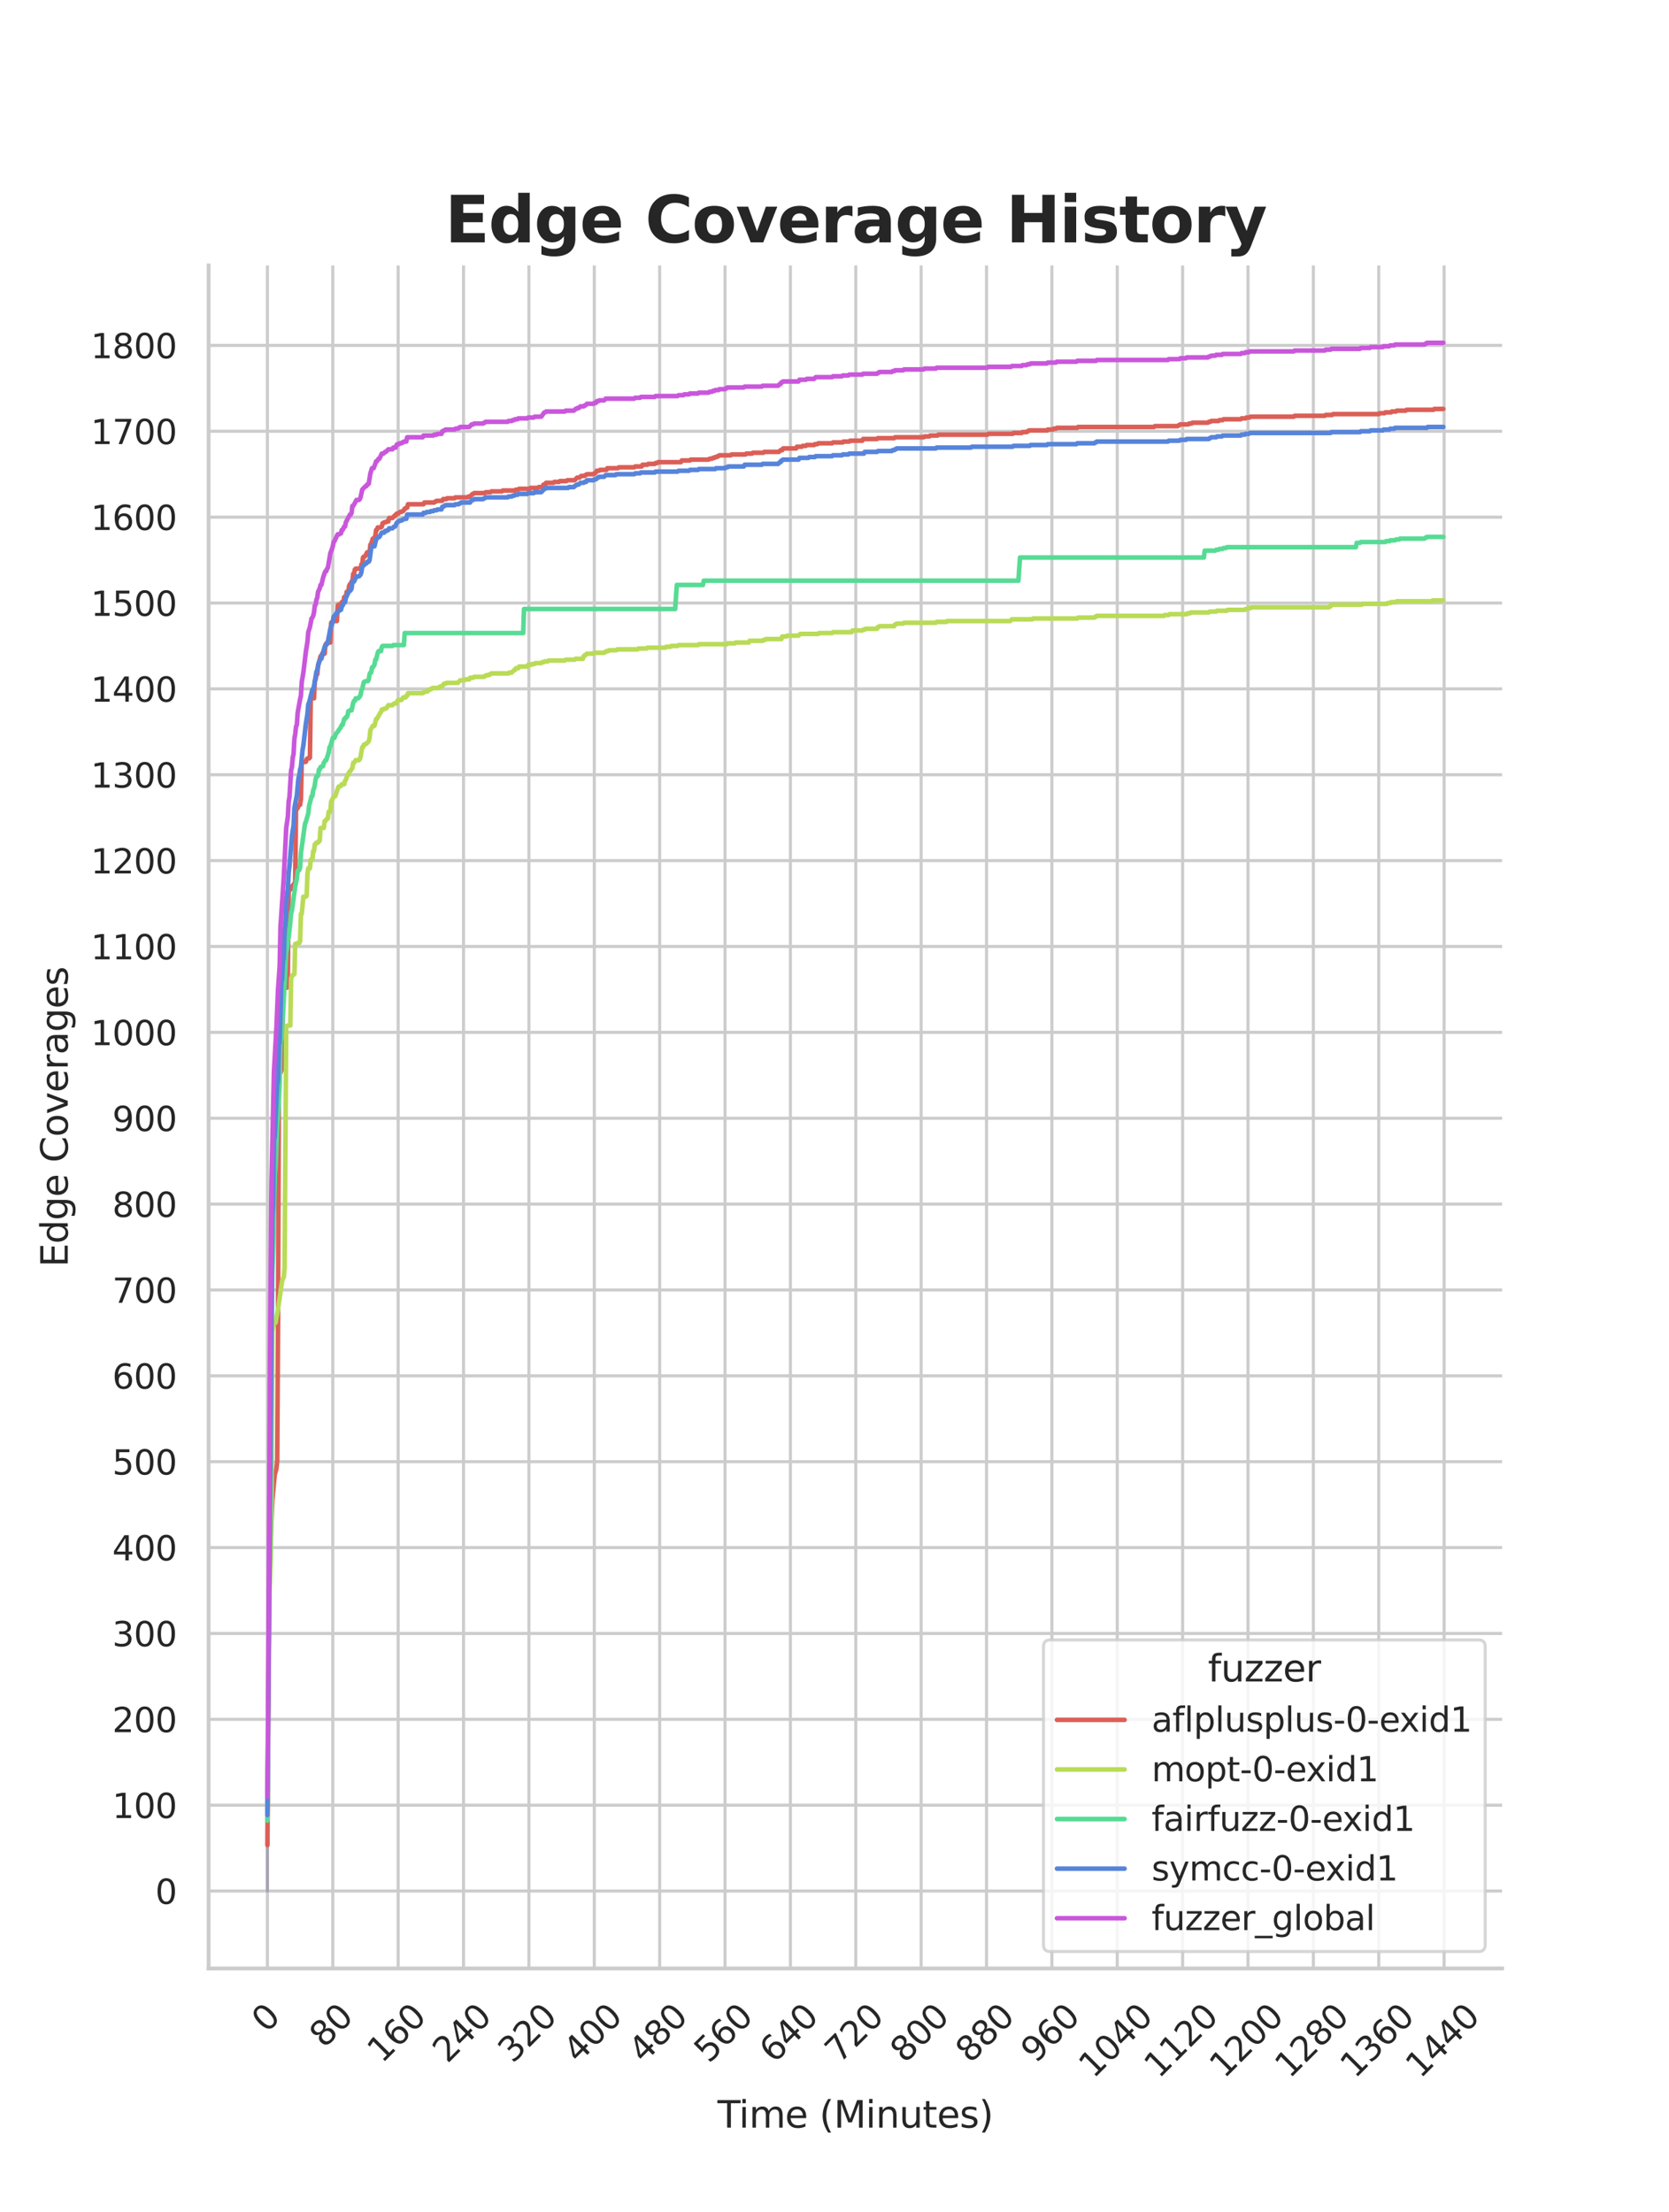 <?xml version="1.0" encoding="utf-8" standalone="no"?>
<!DOCTYPE svg PUBLIC "-//W3C//DTD SVG 1.1//EN"
  "http://www.w3.org/Graphics/SVG/1.1/DTD/svg11.dtd">
<svg xmlns:xlink="http://www.w3.org/1999/xlink" width="434.7pt" height="576pt" viewBox="0 0 434.7 576" xmlns="http://www.w3.org/2000/svg" version="1.1">
 <defs>
  <style type="text/css">*{stroke-linejoin: round; stroke-linecap: butt}</style>
 </defs>
 <g id="figure_1">
  <g id="patch_1">
   <path d="M 0 576 
L 434.7 576 
L 434.7 0 
L 0 0 
z
" style="fill: #ffffff"/>
  </g>
  <g id="axes_1">
   <g id="patch_2">
    <path d="M 54.337 512.64 
L 391.23 512.64 
L 391.23 69.12 
L 54.337 69.12 
z
" style="fill: #ffffff"/>
   </g>
   <g id="matplotlib.axis_1">
    <g id="xtick_1">
     <g id="line2d_1">
      <path d="M 69.651 512.64 
L 69.651 69.12 
" clip-path="url(#p1021cd8c20)" style="fill: none; stroke: #cccccc; stroke-width: 0.8; stroke-linecap: round"/>
     </g>
     <g id="text_1">
      <!-- 0 -->
      <g style="fill: #262626" transform="translate(69.388 529.627)rotate(-45)scale(0.088 -0.088)">
       <defs>
        <path id="DejaVuSans-30" d="M 2034 4250 
Q 1547 4250 1301 3770 
Q 1056 3291 1056 2328 
Q 1056 1369 1301 889 
Q 1547 409 2034 409 
Q 2525 409 2770 889 
Q 3016 1369 3016 2328 
Q 3016 3291 2770 3770 
Q 2525 4250 2034 4250 
z
M 2034 4750 
Q 2819 4750 3233 4129 
Q 3647 3509 3647 2328 
Q 3647 1150 3233 529 
Q 2819 -91 2034 -91 
Q 1250 -91 836 529 
Q 422 1150 422 2328 
Q 422 3509 836 4129 
Q 1250 4750 2034 4750 
z
" transform="scale(0.016)"/>
       </defs>
       <use xlink:href="#DejaVuSans-30"/>
      </g>
     </g>
    </g>
    <g id="xtick_2">
     <g id="line2d_2">
      <path d="M 86.677 512.64 
L 86.677 69.12 
" clip-path="url(#p1021cd8c20)" style="fill: none; stroke: #cccccc; stroke-width: 0.8; stroke-linecap: round"/>
     </g>
     <g id="text_2">
      <!-- 80 -->
      <g style="fill: #262626" transform="translate(84.435 533.586)rotate(-45)scale(0.088 -0.088)">
       <defs>
        <path id="DejaVuSans-38" d="M 2034 2216 
Q 1584 2216 1326 1975 
Q 1069 1734 1069 1313 
Q 1069 891 1326 650 
Q 1584 409 2034 409 
Q 2484 409 2743 651 
Q 3003 894 3003 1313 
Q 3003 1734 2745 1975 
Q 2488 2216 2034 2216 
z
M 1403 2484 
Q 997 2584 770 2862 
Q 544 3141 544 3541 
Q 544 4100 942 4425 
Q 1341 4750 2034 4750 
Q 2731 4750 3128 4425 
Q 3525 4100 3525 3541 
Q 3525 3141 3298 2862 
Q 3072 2584 2669 2484 
Q 3125 2378 3379 2068 
Q 3634 1759 3634 1313 
Q 3634 634 3220 271 
Q 2806 -91 2034 -91 
Q 1263 -91 848 271 
Q 434 634 434 1313 
Q 434 1759 690 2068 
Q 947 2378 1403 2484 
z
M 1172 3481 
Q 1172 3119 1398 2916 
Q 1625 2713 2034 2713 
Q 2441 2713 2670 2916 
Q 2900 3119 2900 3481 
Q 2900 3844 2670 4047 
Q 2441 4250 2034 4250 
Q 1625 4250 1398 4047 
Q 1172 3844 1172 3481 
z
" transform="scale(0.016)"/>
       </defs>
       <use xlink:href="#DejaVuSans-38"/>
       <use xlink:href="#DejaVuSans-30" x="63.623"/>
      </g>
     </g>
    </g>
    <g id="xtick_3">
     <g id="line2d_3">
      <path d="M 103.704 512.64 
L 103.704 69.12 
" clip-path="url(#p1021cd8c20)" style="fill: none; stroke: #cccccc; stroke-width: 0.8; stroke-linecap: round"/>
     </g>
     <g id="text_3">
      <!-- 160 -->
      <g style="fill: #262626" transform="translate(99.482 537.545)rotate(-45)scale(0.088 -0.088)">
       <defs>
        <path id="DejaVuSans-31" d="M 794 531 
L 1825 531 
L 1825 4091 
L 703 3866 
L 703 4441 
L 1819 4666 
L 2450 4666 
L 2450 531 
L 3481 531 
L 3481 0 
L 794 0 
L 794 531 
z
" transform="scale(0.016)"/>
        <path id="DejaVuSans-36" d="M 2113 2584 
Q 1688 2584 1439 2293 
Q 1191 2003 1191 1497 
Q 1191 994 1439 701 
Q 1688 409 2113 409 
Q 2538 409 2786 701 
Q 3034 994 3034 1497 
Q 3034 2003 2786 2293 
Q 2538 2584 2113 2584 
z
M 3366 4563 
L 3366 3988 
Q 3128 4100 2886 4159 
Q 2644 4219 2406 4219 
Q 1781 4219 1451 3797 
Q 1122 3375 1075 2522 
Q 1259 2794 1537 2939 
Q 1816 3084 2150 3084 
Q 2853 3084 3261 2657 
Q 3669 2231 3669 1497 
Q 3669 778 3244 343 
Q 2819 -91 2113 -91 
Q 1303 -91 875 529 
Q 447 1150 447 2328 
Q 447 3434 972 4092 
Q 1497 4750 2381 4750 
Q 2619 4750 2861 4703 
Q 3103 4656 3366 4563 
z
" transform="scale(0.016)"/>
       </defs>
       <use xlink:href="#DejaVuSans-31"/>
       <use xlink:href="#DejaVuSans-36" x="63.623"/>
       <use xlink:href="#DejaVuSans-30" x="127.246"/>
      </g>
     </g>
    </g>
    <g id="xtick_4">
     <g id="line2d_4">
      <path d="M 120.731 512.64 
L 120.731 69.12 
" clip-path="url(#p1021cd8c20)" style="fill: none; stroke: #cccccc; stroke-width: 0.8; stroke-linecap: round"/>
     </g>
     <g id="text_4">
      <!-- 240 -->
      <g style="fill: #262626" transform="translate(116.509 537.545)rotate(-45)scale(0.088 -0.088)">
       <defs>
        <path id="DejaVuSans-32" d="M 1228 531 
L 3431 531 
L 3431 0 
L 469 0 
L 469 531 
Q 828 903 1448 1529 
Q 2069 2156 2228 2338 
Q 2531 2678 2651 2914 
Q 2772 3150 2772 3378 
Q 2772 3750 2511 3984 
Q 2250 4219 1831 4219 
Q 1534 4219 1204 4116 
Q 875 4013 500 3803 
L 500 4441 
Q 881 4594 1212 4672 
Q 1544 4750 1819 4750 
Q 2544 4750 2975 4387 
Q 3406 4025 3406 3419 
Q 3406 3131 3298 2873 
Q 3191 2616 2906 2266 
Q 2828 2175 2409 1742 
Q 1991 1309 1228 531 
z
" transform="scale(0.016)"/>
        <path id="DejaVuSans-34" d="M 2419 4116 
L 825 1625 
L 2419 1625 
L 2419 4116 
z
M 2253 4666 
L 3047 4666 
L 3047 1625 
L 3713 1625 
L 3713 1100 
L 3047 1100 
L 3047 0 
L 2419 0 
L 2419 1100 
L 313 1100 
L 313 1709 
L 2253 4666 
z
" transform="scale(0.016)"/>
       </defs>
       <use xlink:href="#DejaVuSans-32"/>
       <use xlink:href="#DejaVuSans-34" x="63.623"/>
       <use xlink:href="#DejaVuSans-30" x="127.246"/>
      </g>
     </g>
    </g>
    <g id="xtick_5">
     <g id="line2d_5">
      <path d="M 137.757 512.64 
L 137.757 69.12 
" clip-path="url(#p1021cd8c20)" style="fill: none; stroke: #cccccc; stroke-width: 0.8; stroke-linecap: round"/>
     </g>
     <g id="text_5">
      <!-- 320 -->
      <g style="fill: #262626" transform="translate(133.536 537.545)rotate(-45)scale(0.088 -0.088)">
       <defs>
        <path id="DejaVuSans-33" d="M 2597 2516 
Q 3050 2419 3304 2112 
Q 3559 1806 3559 1356 
Q 3559 666 3084 287 
Q 2609 -91 1734 -91 
Q 1441 -91 1130 -33 
Q 819 25 488 141 
L 488 750 
Q 750 597 1062 519 
Q 1375 441 1716 441 
Q 2309 441 2620 675 
Q 2931 909 2931 1356 
Q 2931 1769 2642 2001 
Q 2353 2234 1838 2234 
L 1294 2234 
L 1294 2753 
L 1863 2753 
Q 2328 2753 2575 2939 
Q 2822 3125 2822 3475 
Q 2822 3834 2567 4026 
Q 2313 4219 1838 4219 
Q 1578 4219 1281 4162 
Q 984 4106 628 3988 
L 628 4550 
Q 988 4650 1302 4700 
Q 1616 4750 1894 4750 
Q 2613 4750 3031 4423 
Q 3450 4097 3450 3541 
Q 3450 3153 3228 2886 
Q 3006 2619 2597 2516 
z
" transform="scale(0.016)"/>
       </defs>
       <use xlink:href="#DejaVuSans-33"/>
       <use xlink:href="#DejaVuSans-32" x="63.623"/>
       <use xlink:href="#DejaVuSans-30" x="127.246"/>
      </g>
     </g>
    </g>
    <g id="xtick_6">
     <g id="line2d_6">
      <path d="M 154.784 512.64 
L 154.784 69.12 
" clip-path="url(#p1021cd8c20)" style="fill: none; stroke: #cccccc; stroke-width: 0.8; stroke-linecap: round"/>
     </g>
     <g id="text_6">
      <!-- 400 -->
      <g style="fill: #262626" transform="translate(150.562 537.545)rotate(-45)scale(0.088 -0.088)">
       <use xlink:href="#DejaVuSans-34"/>
       <use xlink:href="#DejaVuSans-30" x="63.623"/>
       <use xlink:href="#DejaVuSans-30" x="127.246"/>
      </g>
     </g>
    </g>
    <g id="xtick_7">
     <g id="line2d_7">
      <path d="M 171.81 512.64 
L 171.81 69.12 
" clip-path="url(#p1021cd8c20)" style="fill: none; stroke: #cccccc; stroke-width: 0.8; stroke-linecap: round"/>
     </g>
     <g id="text_7">
      <!-- 480 -->
      <g style="fill: #262626" transform="translate(167.589 537.545)rotate(-45)scale(0.088 -0.088)">
       <use xlink:href="#DejaVuSans-34"/>
       <use xlink:href="#DejaVuSans-38" x="63.623"/>
       <use xlink:href="#DejaVuSans-30" x="127.246"/>
      </g>
     </g>
    </g>
    <g id="xtick_8">
     <g id="line2d_8">
      <path d="M 188.837 512.64 
L 188.837 69.12 
" clip-path="url(#p1021cd8c20)" style="fill: none; stroke: #cccccc; stroke-width: 0.8; stroke-linecap: round"/>
     </g>
     <g id="text_8">
      <!-- 560 -->
      <g style="fill: #262626" transform="translate(184.615 537.545)rotate(-45)scale(0.088 -0.088)">
       <defs>
        <path id="DejaVuSans-35" d="M 691 4666 
L 3169 4666 
L 3169 4134 
L 1269 4134 
L 1269 2991 
Q 1406 3038 1543 3061 
Q 1681 3084 1819 3084 
Q 2600 3084 3056 2656 
Q 3513 2228 3513 1497 
Q 3513 744 3044 326 
Q 2575 -91 1722 -91 
Q 1428 -91 1123 -41 
Q 819 9 494 109 
L 494 744 
Q 775 591 1075 516 
Q 1375 441 1709 441 
Q 2250 441 2565 725 
Q 2881 1009 2881 1497 
Q 2881 1984 2565 2268 
Q 2250 2553 1709 2553 
Q 1456 2553 1204 2497 
Q 953 2441 691 2322 
L 691 4666 
z
" transform="scale(0.016)"/>
       </defs>
       <use xlink:href="#DejaVuSans-35"/>
       <use xlink:href="#DejaVuSans-36" x="63.623"/>
       <use xlink:href="#DejaVuSans-30" x="127.246"/>
      </g>
     </g>
    </g>
    <g id="xtick_9">
     <g id="line2d_9">
      <path d="M 205.864 512.64 
L 205.864 69.12 
" clip-path="url(#p1021cd8c20)" style="fill: none; stroke: #cccccc; stroke-width: 0.8; stroke-linecap: round"/>
     </g>
     <g id="text_9">
      <!-- 640 -->
      <g style="fill: #262626" transform="translate(201.642 537.545)rotate(-45)scale(0.088 -0.088)">
       <use xlink:href="#DejaVuSans-36"/>
       <use xlink:href="#DejaVuSans-34" x="63.623"/>
       <use xlink:href="#DejaVuSans-30" x="127.246"/>
      </g>
     </g>
    </g>
    <g id="xtick_10">
     <g id="line2d_10">
      <path d="M 222.89 512.64 
L 222.89 69.12 
" clip-path="url(#p1021cd8c20)" style="fill: none; stroke: #cccccc; stroke-width: 0.8; stroke-linecap: round"/>
     </g>
     <g id="text_10">
      <!-- 720 -->
      <g style="fill: #262626" transform="translate(218.669 537.545)rotate(-45)scale(0.088 -0.088)">
       <defs>
        <path id="DejaVuSans-37" d="M 525 4666 
L 3525 4666 
L 3525 4397 
L 1831 0 
L 1172 0 
L 2766 4134 
L 525 4134 
L 525 4666 
z
" transform="scale(0.016)"/>
       </defs>
       <use xlink:href="#DejaVuSans-37"/>
       <use xlink:href="#DejaVuSans-32" x="63.623"/>
       <use xlink:href="#DejaVuSans-30" x="127.246"/>
      </g>
     </g>
    </g>
    <g id="xtick_11">
     <g id="line2d_11">
      <path d="M 239.917 512.64 
L 239.917 69.12 
" clip-path="url(#p1021cd8c20)" style="fill: none; stroke: #cccccc; stroke-width: 0.8; stroke-linecap: round"/>
     </g>
     <g id="text_11">
      <!-- 800 -->
      <g style="fill: #262626" transform="translate(235.695 537.545)rotate(-45)scale(0.088 -0.088)">
       <use xlink:href="#DejaVuSans-38"/>
       <use xlink:href="#DejaVuSans-30" x="63.623"/>
       <use xlink:href="#DejaVuSans-30" x="127.246"/>
      </g>
     </g>
    </g>
    <g id="xtick_12">
     <g id="line2d_12">
      <path d="M 256.943 512.64 
L 256.943 69.12 
" clip-path="url(#p1021cd8c20)" style="fill: none; stroke: #cccccc; stroke-width: 0.8; stroke-linecap: round"/>
     </g>
     <g id="text_12">
      <!-- 880 -->
      <g style="fill: #262626" transform="translate(252.722 537.545)rotate(-45)scale(0.088 -0.088)">
       <use xlink:href="#DejaVuSans-38"/>
       <use xlink:href="#DejaVuSans-38" x="63.623"/>
       <use xlink:href="#DejaVuSans-30" x="127.246"/>
      </g>
     </g>
    </g>
    <g id="xtick_13">
     <g id="line2d_13">
      <path d="M 273.97 512.64 
L 273.97 69.12 
" clip-path="url(#p1021cd8c20)" style="fill: none; stroke: #cccccc; stroke-width: 0.8; stroke-linecap: round"/>
     </g>
     <g id="text_13">
      <!-- 960 -->
      <g style="fill: #262626" transform="translate(269.748 537.545)rotate(-45)scale(0.088 -0.088)">
       <defs>
        <path id="DejaVuSans-39" d="M 703 97 
L 703 672 
Q 941 559 1184 500 
Q 1428 441 1663 441 
Q 2288 441 2617 861 
Q 2947 1281 2994 2138 
Q 2813 1869 2534 1725 
Q 2256 1581 1919 1581 
Q 1219 1581 811 2004 
Q 403 2428 403 3163 
Q 403 3881 828 4315 
Q 1253 4750 1959 4750 
Q 2769 4750 3195 4129 
Q 3622 3509 3622 2328 
Q 3622 1225 3098 567 
Q 2575 -91 1691 -91 
Q 1453 -91 1209 -44 
Q 966 3 703 97 
z
M 1959 2075 
Q 2384 2075 2632 2365 
Q 2881 2656 2881 3163 
Q 2881 3666 2632 3958 
Q 2384 4250 1959 4250 
Q 1534 4250 1286 3958 
Q 1038 3666 1038 3163 
Q 1038 2656 1286 2365 
Q 1534 2075 1959 2075 
z
" transform="scale(0.016)"/>
       </defs>
       <use xlink:href="#DejaVuSans-39"/>
       <use xlink:href="#DejaVuSans-36" x="63.623"/>
       <use xlink:href="#DejaVuSans-30" x="127.246"/>
      </g>
     </g>
    </g>
    <g id="xtick_14">
     <g id="line2d_14">
      <path d="M 290.997 512.64 
L 290.997 69.12 
" clip-path="url(#p1021cd8c20)" style="fill: none; stroke: #cccccc; stroke-width: 0.8; stroke-linecap: round"/>
     </g>
     <g id="text_14">
      <!-- 1040 -->
      <g style="fill: #262626" transform="translate(284.795 541.505)rotate(-45)scale(0.088 -0.088)">
       <use xlink:href="#DejaVuSans-31"/>
       <use xlink:href="#DejaVuSans-30" x="63.623"/>
       <use xlink:href="#DejaVuSans-34" x="127.246"/>
       <use xlink:href="#DejaVuSans-30" x="190.869"/>
      </g>
     </g>
    </g>
    <g id="xtick_15">
     <g id="line2d_15">
      <path d="M 308.023 512.64 
L 308.023 69.12 
" clip-path="url(#p1021cd8c20)" style="fill: none; stroke: #cccccc; stroke-width: 0.8; stroke-linecap: round"/>
     </g>
     <g id="text_15">
      <!-- 1120 -->
      <g style="fill: #262626" transform="translate(301.822 541.505)rotate(-45)scale(0.088 -0.088)">
       <use xlink:href="#DejaVuSans-31"/>
       <use xlink:href="#DejaVuSans-31" x="63.623"/>
       <use xlink:href="#DejaVuSans-32" x="127.246"/>
       <use xlink:href="#DejaVuSans-30" x="190.869"/>
      </g>
     </g>
    </g>
    <g id="xtick_16">
     <g id="line2d_16">
      <path d="M 325.05 512.64 
L 325.05 69.12 
" clip-path="url(#p1021cd8c20)" style="fill: none; stroke: #cccccc; stroke-width: 0.8; stroke-linecap: round"/>
     </g>
     <g id="text_16">
      <!-- 1200 -->
      <g style="fill: #262626" transform="translate(318.849 541.505)rotate(-45)scale(0.088 -0.088)">
       <use xlink:href="#DejaVuSans-31"/>
       <use xlink:href="#DejaVuSans-32" x="63.623"/>
       <use xlink:href="#DejaVuSans-30" x="127.246"/>
       <use xlink:href="#DejaVuSans-30" x="190.869"/>
      </g>
     </g>
    </g>
    <g id="xtick_17">
     <g id="line2d_17">
      <path d="M 342.076 512.64 
L 342.076 69.12 
" clip-path="url(#p1021cd8c20)" style="fill: none; stroke: #cccccc; stroke-width: 0.8; stroke-linecap: round"/>
     </g>
     <g id="text_17">
      <!-- 1280 -->
      <g style="fill: #262626" transform="translate(335.875 541.505)rotate(-45)scale(0.088 -0.088)">
       <use xlink:href="#DejaVuSans-31"/>
       <use xlink:href="#DejaVuSans-32" x="63.623"/>
       <use xlink:href="#DejaVuSans-38" x="127.246"/>
       <use xlink:href="#DejaVuSans-30" x="190.869"/>
      </g>
     </g>
    </g>
    <g id="xtick_18">
     <g id="line2d_18">
      <path d="M 359.103 512.64 
L 359.103 69.12 
" clip-path="url(#p1021cd8c20)" style="fill: none; stroke: #cccccc; stroke-width: 0.8; stroke-linecap: round"/>
     </g>
     <g id="text_18">
      <!-- 1360 -->
      <g style="fill: #262626" transform="translate(352.902 541.505)rotate(-45)scale(0.088 -0.088)">
       <use xlink:href="#DejaVuSans-31"/>
       <use xlink:href="#DejaVuSans-33" x="63.623"/>
       <use xlink:href="#DejaVuSans-36" x="127.246"/>
       <use xlink:href="#DejaVuSans-30" x="190.869"/>
      </g>
     </g>
    </g>
    <g id="xtick_19">
     <g id="line2d_19">
      <path d="M 376.13 512.64 
L 376.13 69.12 
" clip-path="url(#p1021cd8c20)" style="fill: none; stroke: #cccccc; stroke-width: 0.8; stroke-linecap: round"/>
     </g>
     <g id="text_19">
      <!-- 1440 -->
      <g style="fill: #262626" transform="translate(369.928 541.505)rotate(-45)scale(0.088 -0.088)">
       <use xlink:href="#DejaVuSans-31"/>
       <use xlink:href="#DejaVuSans-34" x="63.623"/>
       <use xlink:href="#DejaVuSans-34" x="127.246"/>
       <use xlink:href="#DejaVuSans-30" x="190.869"/>
      </g>
     </g>
    </g>
    <g id="text_20">
     <!-- Time (Minutes) -->
     <g style="fill: #262626" transform="translate(186.874 554.093)scale(0.096 -0.096)">
      <defs>
       <path id="DejaVuSans-54" d="M -19 4666 
L 3928 4666 
L 3928 4134 
L 2272 4134 
L 2272 0 
L 1638 0 
L 1638 4134 
L -19 4134 
L -19 4666 
z
" transform="scale(0.016)"/>
       <path id="DejaVuSans-69" d="M 603 3500 
L 1178 3500 
L 1178 0 
L 603 0 
L 603 3500 
z
M 603 4863 
L 1178 4863 
L 1178 4134 
L 603 4134 
L 603 4863 
z
" transform="scale(0.016)"/>
       <path id="DejaVuSans-6d" d="M 3328 2828 
Q 3544 3216 3844 3400 
Q 4144 3584 4550 3584 
Q 5097 3584 5394 3201 
Q 5691 2819 5691 2113 
L 5691 0 
L 5113 0 
L 5113 2094 
Q 5113 2597 4934 2840 
Q 4756 3084 4391 3084 
Q 3944 3084 3684 2787 
Q 3425 2491 3425 1978 
L 3425 0 
L 2847 0 
L 2847 2094 
Q 2847 2600 2669 2842 
Q 2491 3084 2119 3084 
Q 1678 3084 1418 2786 
Q 1159 2488 1159 1978 
L 1159 0 
L 581 0 
L 581 3500 
L 1159 3500 
L 1159 2956 
Q 1356 3278 1631 3431 
Q 1906 3584 2284 3584 
Q 2666 3584 2933 3390 
Q 3200 3197 3328 2828 
z
" transform="scale(0.016)"/>
       <path id="DejaVuSans-65" d="M 3597 1894 
L 3597 1613 
L 953 1613 
Q 991 1019 1311 708 
Q 1631 397 2203 397 
Q 2534 397 2845 478 
Q 3156 559 3463 722 
L 3463 178 
Q 3153 47 2828 -22 
Q 2503 -91 2169 -91 
Q 1331 -91 842 396 
Q 353 884 353 1716 
Q 353 2575 817 3079 
Q 1281 3584 2069 3584 
Q 2775 3584 3186 3129 
Q 3597 2675 3597 1894 
z
M 3022 2063 
Q 3016 2534 2758 2815 
Q 2500 3097 2075 3097 
Q 1594 3097 1305 2825 
Q 1016 2553 972 2059 
L 3022 2063 
z
" transform="scale(0.016)"/>
       <path id="DejaVuSans-20" transform="scale(0.016)"/>
       <path id="DejaVuSans-28" d="M 1984 4856 
Q 1566 4138 1362 3434 
Q 1159 2731 1159 2009 
Q 1159 1288 1364 580 
Q 1569 -128 1984 -844 
L 1484 -844 
Q 1016 -109 783 600 
Q 550 1309 550 2009 
Q 550 2706 781 3412 
Q 1013 4119 1484 4856 
L 1984 4856 
z
" transform="scale(0.016)"/>
       <path id="DejaVuSans-4d" d="M 628 4666 
L 1569 4666 
L 2759 1491 
L 3956 4666 
L 4897 4666 
L 4897 0 
L 4281 0 
L 4281 4097 
L 3078 897 
L 2444 897 
L 1241 4097 
L 1241 0 
L 628 0 
L 628 4666 
z
" transform="scale(0.016)"/>
       <path id="DejaVuSans-6e" d="M 3513 2113 
L 3513 0 
L 2938 0 
L 2938 2094 
Q 2938 2591 2744 2837 
Q 2550 3084 2163 3084 
Q 1697 3084 1428 2787 
Q 1159 2491 1159 1978 
L 1159 0 
L 581 0 
L 581 3500 
L 1159 3500 
L 1159 2956 
Q 1366 3272 1645 3428 
Q 1925 3584 2291 3584 
Q 2894 3584 3203 3211 
Q 3513 2838 3513 2113 
z
" transform="scale(0.016)"/>
       <path id="DejaVuSans-75" d="M 544 1381 
L 544 3500 
L 1119 3500 
L 1119 1403 
Q 1119 906 1312 657 
Q 1506 409 1894 409 
Q 2359 409 2629 706 
Q 2900 1003 2900 1516 
L 2900 3500 
L 3475 3500 
L 3475 0 
L 2900 0 
L 2900 538 
Q 2691 219 2414 64 
Q 2138 -91 1772 -91 
Q 1169 -91 856 284 
Q 544 659 544 1381 
z
M 1991 3584 
L 1991 3584 
z
" transform="scale(0.016)"/>
       <path id="DejaVuSans-74" d="M 1172 4494 
L 1172 3500 
L 2356 3500 
L 2356 3053 
L 1172 3053 
L 1172 1153 
Q 1172 725 1289 603 
Q 1406 481 1766 481 
L 2356 481 
L 2356 0 
L 1766 0 
Q 1100 0 847 248 
Q 594 497 594 1153 
L 594 3053 
L 172 3053 
L 172 3500 
L 594 3500 
L 594 4494 
L 1172 4494 
z
" transform="scale(0.016)"/>
       <path id="DejaVuSans-73" d="M 2834 3397 
L 2834 2853 
Q 2591 2978 2328 3040 
Q 2066 3103 1784 3103 
Q 1356 3103 1142 2972 
Q 928 2841 928 2578 
Q 928 2378 1081 2264 
Q 1234 2150 1697 2047 
L 1894 2003 
Q 2506 1872 2764 1633 
Q 3022 1394 3022 966 
Q 3022 478 2636 193 
Q 2250 -91 1575 -91 
Q 1294 -91 989 -36 
Q 684 19 347 128 
L 347 722 
Q 666 556 975 473 
Q 1284 391 1588 391 
Q 1994 391 2212 530 
Q 2431 669 2431 922 
Q 2431 1156 2273 1281 
Q 2116 1406 1581 1522 
L 1381 1569 
Q 847 1681 609 1914 
Q 372 2147 372 2553 
Q 372 3047 722 3315 
Q 1072 3584 1716 3584 
Q 2034 3584 2315 3537 
Q 2597 3491 2834 3397 
z
" transform="scale(0.016)"/>
       <path id="DejaVuSans-29" d="M 513 4856 
L 1013 4856 
Q 1481 4119 1714 3412 
Q 1947 2706 1947 2009 
Q 1947 1309 1714 600 
Q 1481 -109 1013 -844 
L 513 -844 
Q 928 -128 1133 580 
Q 1338 1288 1338 2009 
Q 1338 2731 1133 3434 
Q 928 4138 513 4856 
z
" transform="scale(0.016)"/>
      </defs>
      <use xlink:href="#DejaVuSans-54"/>
      <use xlink:href="#DejaVuSans-69" x="57.959"/>
      <use xlink:href="#DejaVuSans-6d" x="85.742"/>
      <use xlink:href="#DejaVuSans-65" x="183.154"/>
      <use xlink:href="#DejaVuSans-20" x="244.678"/>
      <use xlink:href="#DejaVuSans-28" x="276.465"/>
      <use xlink:href="#DejaVuSans-4d" x="315.479"/>
      <use xlink:href="#DejaVuSans-69" x="401.758"/>
      <use xlink:href="#DejaVuSans-6e" x="429.541"/>
      <use xlink:href="#DejaVuSans-75" x="492.92"/>
      <use xlink:href="#DejaVuSans-74" x="556.299"/>
      <use xlink:href="#DejaVuSans-65" x="595.508"/>
      <use xlink:href="#DejaVuSans-73" x="657.031"/>
      <use xlink:href="#DejaVuSans-29" x="709.131"/>
     </g>
    </g>
   </g>
   <g id="matplotlib.axis_2">
    <g id="ytick_1">
     <g id="line2d_20">
      <path d="M 54.337 492.48 
L 391.23 492.48 
" clip-path="url(#p1021cd8c20)" style="fill: none; stroke: #cccccc; stroke-width: 0.8; stroke-linecap: round"/>
     </g>
     <g id="text_21">
      <!-- 0 -->
      <g style="fill: #262626" transform="translate(40.438 495.823)scale(0.088 -0.088)">
       <use xlink:href="#DejaVuSans-30"/>
      </g>
     </g>
    </g>
    <g id="ytick_2">
     <g id="line2d_21">
      <path d="M 54.337 470.117 
L 391.23 470.117 
" clip-path="url(#p1021cd8c20)" style="fill: none; stroke: #cccccc; stroke-width: 0.8; stroke-linecap: round"/>
     </g>
     <g id="text_22">
      <!-- 100 -->
      <g style="fill: #262626" transform="translate(29.241 473.461)scale(0.088 -0.088)">
       <use xlink:href="#DejaVuSans-31"/>
       <use xlink:href="#DejaVuSans-30" x="63.623"/>
       <use xlink:href="#DejaVuSans-30" x="127.246"/>
      </g>
     </g>
    </g>
    <g id="ytick_3">
     <g id="line2d_22">
      <path d="M 54.337 447.755 
L 391.23 447.755 
" clip-path="url(#p1021cd8c20)" style="fill: none; stroke: #cccccc; stroke-width: 0.8; stroke-linecap: round"/>
     </g>
     <g id="text_23">
      <!-- 200 -->
      <g style="fill: #262626" transform="translate(29.241 451.098)scale(0.088 -0.088)">
       <use xlink:href="#DejaVuSans-32"/>
       <use xlink:href="#DejaVuSans-30" x="63.623"/>
       <use xlink:href="#DejaVuSans-30" x="127.246"/>
      </g>
     </g>
    </g>
    <g id="ytick_4">
     <g id="line2d_23">
      <path d="M 54.337 425.392 
L 391.23 425.392 
" clip-path="url(#p1021cd8c20)" style="fill: none; stroke: #cccccc; stroke-width: 0.8; stroke-linecap: round"/>
     </g>
     <g id="text_24">
      <!-- 300 -->
      <g style="fill: #262626" transform="translate(29.241 428.735)scale(0.088 -0.088)">
       <use xlink:href="#DejaVuSans-33"/>
       <use xlink:href="#DejaVuSans-30" x="63.623"/>
       <use xlink:href="#DejaVuSans-30" x="127.246"/>
      </g>
     </g>
    </g>
    <g id="ytick_5">
     <g id="line2d_24">
      <path d="M 54.337 403.029 
L 391.23 403.029 
" clip-path="url(#p1021cd8c20)" style="fill: none; stroke: #cccccc; stroke-width: 0.8; stroke-linecap: round"/>
     </g>
     <g id="text_25">
      <!-- 400 -->
      <g style="fill: #262626" transform="translate(29.241 406.372)scale(0.088 -0.088)">
       <use xlink:href="#DejaVuSans-34"/>
       <use xlink:href="#DejaVuSans-30" x="63.623"/>
       <use xlink:href="#DejaVuSans-30" x="127.246"/>
      </g>
     </g>
    </g>
    <g id="ytick_6">
     <g id="line2d_25">
      <path d="M 54.337 380.666 
L 391.23 380.666 
" clip-path="url(#p1021cd8c20)" style="fill: none; stroke: #cccccc; stroke-width: 0.8; stroke-linecap: round"/>
     </g>
     <g id="text_26">
      <!-- 500 -->
      <g style="fill: #262626" transform="translate(29.241 384.01)scale(0.088 -0.088)">
       <use xlink:href="#DejaVuSans-35"/>
       <use xlink:href="#DejaVuSans-30" x="63.623"/>
       <use xlink:href="#DejaVuSans-30" x="127.246"/>
      </g>
     </g>
    </g>
    <g id="ytick_7">
     <g id="line2d_26">
      <path d="M 54.337 358.304 
L 391.23 358.304 
" clip-path="url(#p1021cd8c20)" style="fill: none; stroke: #cccccc; stroke-width: 0.8; stroke-linecap: round"/>
     </g>
     <g id="text_27">
      <!-- 600 -->
      <g style="fill: #262626" transform="translate(29.241 361.647)scale(0.088 -0.088)">
       <use xlink:href="#DejaVuSans-36"/>
       <use xlink:href="#DejaVuSans-30" x="63.623"/>
       <use xlink:href="#DejaVuSans-30" x="127.246"/>
      </g>
     </g>
    </g>
    <g id="ytick_8">
     <g id="line2d_27">
      <path d="M 54.337 335.941 
L 391.23 335.941 
" clip-path="url(#p1021cd8c20)" style="fill: none; stroke: #cccccc; stroke-width: 0.8; stroke-linecap: round"/>
     </g>
     <g id="text_28">
      <!-- 700 -->
      <g style="fill: #262626" transform="translate(29.241 339.284)scale(0.088 -0.088)">
       <use xlink:href="#DejaVuSans-37"/>
       <use xlink:href="#DejaVuSans-30" x="63.623"/>
       <use xlink:href="#DejaVuSans-30" x="127.246"/>
      </g>
     </g>
    </g>
    <g id="ytick_9">
     <g id="line2d_28">
      <path d="M 54.337 313.578 
L 391.23 313.578 
" clip-path="url(#p1021cd8c20)" style="fill: none; stroke: #cccccc; stroke-width: 0.8; stroke-linecap: round"/>
     </g>
     <g id="text_29">
      <!-- 800 -->
      <g style="fill: #262626" transform="translate(29.241 316.921)scale(0.088 -0.088)">
       <use xlink:href="#DejaVuSans-38"/>
       <use xlink:href="#DejaVuSans-30" x="63.623"/>
       <use xlink:href="#DejaVuSans-30" x="127.246"/>
      </g>
     </g>
    </g>
    <g id="ytick_10">
     <g id="line2d_29">
      <path d="M 54.337 291.215 
L 391.23 291.215 
" clip-path="url(#p1021cd8c20)" style="fill: none; stroke: #cccccc; stroke-width: 0.8; stroke-linecap: round"/>
     </g>
     <g id="text_30">
      <!-- 900 -->
      <g style="fill: #262626" transform="translate(29.241 294.559)scale(0.088 -0.088)">
       <use xlink:href="#DejaVuSans-39"/>
       <use xlink:href="#DejaVuSans-30" x="63.623"/>
       <use xlink:href="#DejaVuSans-30" x="127.246"/>
      </g>
     </g>
    </g>
    <g id="ytick_11">
     <g id="line2d_30">
      <path d="M 54.337 268.853 
L 391.23 268.853 
" clip-path="url(#p1021cd8c20)" style="fill: none; stroke: #cccccc; stroke-width: 0.8; stroke-linecap: round"/>
     </g>
     <g id="text_31">
      <!-- 1000 -->
      <g style="fill: #262626" transform="translate(23.642 272.196)scale(0.088 -0.088)">
       <use xlink:href="#DejaVuSans-31"/>
       <use xlink:href="#DejaVuSans-30" x="63.623"/>
       <use xlink:href="#DejaVuSans-30" x="127.246"/>
       <use xlink:href="#DejaVuSans-30" x="190.869"/>
      </g>
     </g>
    </g>
    <g id="ytick_12">
     <g id="line2d_31">
      <path d="M 54.337 246.49 
L 391.23 246.49 
" clip-path="url(#p1021cd8c20)" style="fill: none; stroke: #cccccc; stroke-width: 0.8; stroke-linecap: round"/>
     </g>
     <g id="text_32">
      <!-- 1100 -->
      <g style="fill: #262626" transform="translate(23.642 249.833)scale(0.088 -0.088)">
       <use xlink:href="#DejaVuSans-31"/>
       <use xlink:href="#DejaVuSans-31" x="63.623"/>
       <use xlink:href="#DejaVuSans-30" x="127.246"/>
       <use xlink:href="#DejaVuSans-30" x="190.869"/>
      </g>
     </g>
    </g>
    <g id="ytick_13">
     <g id="line2d_32">
      <path d="M 54.337 224.127 
L 391.23 224.127 
" clip-path="url(#p1021cd8c20)" style="fill: none; stroke: #cccccc; stroke-width: 0.8; stroke-linecap: round"/>
     </g>
     <g id="text_33">
      <!-- 1200 -->
      <g style="fill: #262626" transform="translate(23.642 227.471)scale(0.088 -0.088)">
       <use xlink:href="#DejaVuSans-31"/>
       <use xlink:href="#DejaVuSans-32" x="63.623"/>
       <use xlink:href="#DejaVuSans-30" x="127.246"/>
       <use xlink:href="#DejaVuSans-30" x="190.869"/>
      </g>
     </g>
    </g>
    <g id="ytick_14">
     <g id="line2d_33">
      <path d="M 54.337 201.765 
L 391.23 201.765 
" clip-path="url(#p1021cd8c20)" style="fill: none; stroke: #cccccc; stroke-width: 0.8; stroke-linecap: round"/>
     </g>
     <g id="text_34">
      <!-- 1300 -->
      <g style="fill: #262626" transform="translate(23.642 205.108)scale(0.088 -0.088)">
       <use xlink:href="#DejaVuSans-31"/>
       <use xlink:href="#DejaVuSans-33" x="63.623"/>
       <use xlink:href="#DejaVuSans-30" x="127.246"/>
       <use xlink:href="#DejaVuSans-30" x="190.869"/>
      </g>
     </g>
    </g>
    <g id="ytick_15">
     <g id="line2d_34">
      <path d="M 54.337 179.402 
L 391.23 179.402 
" clip-path="url(#p1021cd8c20)" style="fill: none; stroke: #cccccc; stroke-width: 0.8; stroke-linecap: round"/>
     </g>
     <g id="text_35">
      <!-- 1400 -->
      <g style="fill: #262626" transform="translate(23.642 182.745)scale(0.088 -0.088)">
       <use xlink:href="#DejaVuSans-31"/>
       <use xlink:href="#DejaVuSans-34" x="63.623"/>
       <use xlink:href="#DejaVuSans-30" x="127.246"/>
       <use xlink:href="#DejaVuSans-30" x="190.869"/>
      </g>
     </g>
    </g>
    <g id="ytick_16">
     <g id="line2d_35">
      <path d="M 54.337 157.039 
L 391.23 157.039 
" clip-path="url(#p1021cd8c20)" style="fill: none; stroke: #cccccc; stroke-width: 0.8; stroke-linecap: round"/>
     </g>
     <g id="text_36">
      <!-- 1500 -->
      <g style="fill: #262626" transform="translate(23.642 160.382)scale(0.088 -0.088)">
       <use xlink:href="#DejaVuSans-31"/>
       <use xlink:href="#DejaVuSans-35" x="63.623"/>
       <use xlink:href="#DejaVuSans-30" x="127.246"/>
       <use xlink:href="#DejaVuSans-30" x="190.869"/>
      </g>
     </g>
    </g>
    <g id="ytick_17">
     <g id="line2d_36">
      <path d="M 54.337 134.676 
L 391.23 134.676 
" clip-path="url(#p1021cd8c20)" style="fill: none; stroke: #cccccc; stroke-width: 0.8; stroke-linecap: round"/>
     </g>
     <g id="text_37">
      <!-- 1600 -->
      <g style="fill: #262626" transform="translate(23.642 138.02)scale(0.088 -0.088)">
       <use xlink:href="#DejaVuSans-31"/>
       <use xlink:href="#DejaVuSans-36" x="63.623"/>
       <use xlink:href="#DejaVuSans-30" x="127.246"/>
       <use xlink:href="#DejaVuSans-30" x="190.869"/>
      </g>
     </g>
    </g>
    <g id="ytick_18">
     <g id="line2d_37">
      <path d="M 54.337 112.314 
L 391.23 112.314 
" clip-path="url(#p1021cd8c20)" style="fill: none; stroke: #cccccc; stroke-width: 0.8; stroke-linecap: round"/>
     </g>
     <g id="text_38">
      <!-- 1700 -->
      <g style="fill: #262626" transform="translate(23.642 115.657)scale(0.088 -0.088)">
       <use xlink:href="#DejaVuSans-31"/>
       <use xlink:href="#DejaVuSans-37" x="63.623"/>
       <use xlink:href="#DejaVuSans-30" x="127.246"/>
       <use xlink:href="#DejaVuSans-30" x="190.869"/>
      </g>
     </g>
    </g>
    <g id="ytick_19">
     <g id="line2d_38">
      <path d="M 54.337 89.951 
L 391.23 89.951 
" clip-path="url(#p1021cd8c20)" style="fill: none; stroke: #cccccc; stroke-width: 0.8; stroke-linecap: round"/>
     </g>
     <g id="text_39">
      <!-- 1800 -->
      <g style="fill: #262626" transform="translate(23.642 93.294)scale(0.088 -0.088)">
       <use xlink:href="#DejaVuSans-31"/>
       <use xlink:href="#DejaVuSans-38" x="63.623"/>
       <use xlink:href="#DejaVuSans-30" x="127.246"/>
       <use xlink:href="#DejaVuSans-30" x="190.869"/>
      </g>
     </g>
    </g>
    <g id="text_40">
     <!-- Edge Coverages -->
     <g style="fill: #262626" transform="translate(17.645 329.986)rotate(-90)scale(0.096 -0.096)">
      <defs>
       <path id="DejaVuSans-45" d="M 628 4666 
L 3578 4666 
L 3578 4134 
L 1259 4134 
L 1259 2753 
L 3481 2753 
L 3481 2222 
L 1259 2222 
L 1259 531 
L 3634 531 
L 3634 0 
L 628 0 
L 628 4666 
z
" transform="scale(0.016)"/>
       <path id="DejaVuSans-64" d="M 2906 2969 
L 2906 4863 
L 3481 4863 
L 3481 0 
L 2906 0 
L 2906 525 
Q 2725 213 2448 61 
Q 2172 -91 1784 -91 
Q 1150 -91 751 415 
Q 353 922 353 1747 
Q 353 2572 751 3078 
Q 1150 3584 1784 3584 
Q 2172 3584 2448 3432 
Q 2725 3281 2906 2969 
z
M 947 1747 
Q 947 1113 1208 752 
Q 1469 391 1925 391 
Q 2381 391 2643 752 
Q 2906 1113 2906 1747 
Q 2906 2381 2643 2742 
Q 2381 3103 1925 3103 
Q 1469 3103 1208 2742 
Q 947 2381 947 1747 
z
" transform="scale(0.016)"/>
       <path id="DejaVuSans-67" d="M 2906 1791 
Q 2906 2416 2648 2759 
Q 2391 3103 1925 3103 
Q 1463 3103 1205 2759 
Q 947 2416 947 1791 
Q 947 1169 1205 825 
Q 1463 481 1925 481 
Q 2391 481 2648 825 
Q 2906 1169 2906 1791 
z
M 3481 434 
Q 3481 -459 3084 -895 
Q 2688 -1331 1869 -1331 
Q 1566 -1331 1297 -1286 
Q 1028 -1241 775 -1147 
L 775 -588 
Q 1028 -725 1275 -790 
Q 1522 -856 1778 -856 
Q 2344 -856 2625 -561 
Q 2906 -266 2906 331 
L 2906 616 
Q 2728 306 2450 153 
Q 2172 0 1784 0 
Q 1141 0 747 490 
Q 353 981 353 1791 
Q 353 2603 747 3093 
Q 1141 3584 1784 3584 
Q 2172 3584 2450 3431 
Q 2728 3278 2906 2969 
L 2906 3500 
L 3481 3500 
L 3481 434 
z
" transform="scale(0.016)"/>
       <path id="DejaVuSans-43" d="M 4122 4306 
L 4122 3641 
Q 3803 3938 3442 4084 
Q 3081 4231 2675 4231 
Q 1875 4231 1450 3742 
Q 1025 3253 1025 2328 
Q 1025 1406 1450 917 
Q 1875 428 2675 428 
Q 3081 428 3442 575 
Q 3803 722 4122 1019 
L 4122 359 
Q 3791 134 3420 21 
Q 3050 -91 2638 -91 
Q 1578 -91 968 557 
Q 359 1206 359 2328 
Q 359 3453 968 4101 
Q 1578 4750 2638 4750 
Q 3056 4750 3426 4639 
Q 3797 4528 4122 4306 
z
" transform="scale(0.016)"/>
       <path id="DejaVuSans-6f" d="M 1959 3097 
Q 1497 3097 1228 2736 
Q 959 2375 959 1747 
Q 959 1119 1226 758 
Q 1494 397 1959 397 
Q 2419 397 2687 759 
Q 2956 1122 2956 1747 
Q 2956 2369 2687 2733 
Q 2419 3097 1959 3097 
z
M 1959 3584 
Q 2709 3584 3137 3096 
Q 3566 2609 3566 1747 
Q 3566 888 3137 398 
Q 2709 -91 1959 -91 
Q 1206 -91 779 398 
Q 353 888 353 1747 
Q 353 2609 779 3096 
Q 1206 3584 1959 3584 
z
" transform="scale(0.016)"/>
       <path id="DejaVuSans-76" d="M 191 3500 
L 800 3500 
L 1894 563 
L 2988 3500 
L 3597 3500 
L 2284 0 
L 1503 0 
L 191 3500 
z
" transform="scale(0.016)"/>
       <path id="DejaVuSans-72" d="M 2631 2963 
Q 2534 3019 2420 3045 
Q 2306 3072 2169 3072 
Q 1681 3072 1420 2755 
Q 1159 2438 1159 1844 
L 1159 0 
L 581 0 
L 581 3500 
L 1159 3500 
L 1159 2956 
Q 1341 3275 1631 3429 
Q 1922 3584 2338 3584 
Q 2397 3584 2469 3576 
Q 2541 3569 2628 3553 
L 2631 2963 
z
" transform="scale(0.016)"/>
       <path id="DejaVuSans-61" d="M 2194 1759 
Q 1497 1759 1228 1600 
Q 959 1441 959 1056 
Q 959 750 1161 570 
Q 1363 391 1709 391 
Q 2188 391 2477 730 
Q 2766 1069 2766 1631 
L 2766 1759 
L 2194 1759 
z
M 3341 1997 
L 3341 0 
L 2766 0 
L 2766 531 
Q 2569 213 2275 61 
Q 1981 -91 1556 -91 
Q 1019 -91 701 211 
Q 384 513 384 1019 
Q 384 1609 779 1909 
Q 1175 2209 1959 2209 
L 2766 2209 
L 2766 2266 
Q 2766 2663 2505 2880 
Q 2244 3097 1772 3097 
Q 1472 3097 1187 3025 
Q 903 2953 641 2809 
L 641 3341 
Q 956 3463 1253 3523 
Q 1550 3584 1831 3584 
Q 2591 3584 2966 3190 
Q 3341 2797 3341 1997 
z
" transform="scale(0.016)"/>
      </defs>
      <use xlink:href="#DejaVuSans-45"/>
      <use xlink:href="#DejaVuSans-64" x="63.184"/>
      <use xlink:href="#DejaVuSans-67" x="126.66"/>
      <use xlink:href="#DejaVuSans-65" x="190.137"/>
      <use xlink:href="#DejaVuSans-20" x="251.66"/>
      <use xlink:href="#DejaVuSans-43" x="283.447"/>
      <use xlink:href="#DejaVuSans-6f" x="353.271"/>
      <use xlink:href="#DejaVuSans-76" x="414.453"/>
      <use xlink:href="#DejaVuSans-65" x="473.633"/>
      <use xlink:href="#DejaVuSans-72" x="535.156"/>
      <use xlink:href="#DejaVuSans-61" x="576.27"/>
      <use xlink:href="#DejaVuSans-67" x="637.549"/>
      <use xlink:href="#DejaVuSans-65" x="701.025"/>
      <use xlink:href="#DejaVuSans-73" x="762.549"/>
     </g>
    </g>
   </g>
   <g id="PolyCollection_1">
    <defs>
     <path id="m9572ea1b0c" d="M 69.651 -107.448 
L 69.651 -83.52 
L 69.651 -107.448 
L 69.651 -107.448 
z
" style="stroke: #db5f57; stroke-opacity: 0.2; stroke-width: 0.8"/>
    </defs>
    <g clip-path="url(#p1021cd8c20)">
     <use xlink:href="#m9572ea1b0c" x="0" y="576" style="fill: #db5f57; fill-opacity: 0.2; stroke: #db5f57; stroke-opacity: 0.2; stroke-width: 0.8"/>
    </g>
   </g>
   <g id="PolyCollection_2">
    <defs>
     <path id="m79b4326655" d="M 69.651 -120.866 
L 69.651 -83.52 
L 69.651 -120.866 
L 69.651 -120.866 
z
" style="stroke: #b9db57; stroke-opacity: 0.2; stroke-width: 0.8"/>
    </defs>
    <g clip-path="url(#p1021cd8c20)">
     <use xlink:href="#m79b4326655" x="0" y="576" style="fill: #b9db57; fill-opacity: 0.2; stroke: #b9db57; stroke-opacity: 0.2; stroke-width: 0.8"/>
    </g>
   </g>
   <g id="PolyCollection_3">
    <defs>
     <path id="m0b8c50ce79" d="M 69.651 -120.195 
L 69.651 -83.52 
L 69.651 -120.195 
L 69.651 -120.195 
z
" style="stroke: #57db94; stroke-opacity: 0.2; stroke-width: 0.8"/>
    </defs>
    <g clip-path="url(#p1021cd8c20)">
     <use xlink:href="#m0b8c50ce79" x="0" y="576" style="fill: #57db94; fill-opacity: 0.2; stroke: #57db94; stroke-opacity: 0.2; stroke-width: 0.8"/>
    </g>
   </g>
   <g id="PolyCollection_4">
    <defs>
     <path id="mdf546be0d4" d="M 69.651 -123.102 
L 69.651 -83.52 
L 69.651 -123.102 
L 69.651 -123.102 
z
" style="stroke: #5784db; stroke-opacity: 0.2; stroke-width: 0.8"/>
    </defs>
    <g clip-path="url(#p1021cd8c20)">
     <use xlink:href="#mdf546be0d4" x="0" y="576" style="fill: #5784db; fill-opacity: 0.2; stroke: #5784db; stroke-opacity: 0.2; stroke-width: 0.8"/>
    </g>
   </g>
   <g id="PolyCollection_5">
    <defs>
     <path id="m159d81039b" d="M 69.651 -132.718 
L 69.651 -83.52 
L 69.651 -132.718 
L 69.651 -132.718 
z
" style="stroke: #c957db; stroke-opacity: 0.2; stroke-width: 0.8"/>
    </defs>
    <g clip-path="url(#p1021cd8c20)">
     <use xlink:href="#m159d81039b" x="0" y="576" style="fill: #c957db; fill-opacity: 0.2; stroke: #c957db; stroke-opacity: 0.2; stroke-width: 0.8"/>
    </g>
   </g>
   <g id="line2d_39">
    <path d="M 69.651 480.516 
L 70.076 417.788 
L 70.289 401.687 
L 70.502 400.793 
L 70.928 390.73 
L 71.566 384.021 
L 71.992 382.455 
L 72.205 380.443 
L 72.418 343.768 
L 72.63 280.481 
L 72.843 279.587 
L 73.056 279.363 
L 73.482 278.245 
L 73.695 257.224 
L 74.759 257.224 
L 74.972 254.093 
L 75.184 232.178 
L 75.61 231.507 
L 75.823 231.507 
L 76.036 230.836 
L 76.461 230.389 
L 76.887 229.718 
L 77.1 210.933 
L 77.526 210.486 
L 77.738 209.815 
L 77.951 209.591 
L 78.164 209.591 
L 78.377 208.026 
L 78.59 198.634 
L 78.803 198.634 
L 79.015 198.41 
L 79.654 198.41 
L 79.867 197.739 
L 80.08 197.516 
L 80.505 197.516 
L 80.718 197.292 
L 80.931 181.862 
L 81.782 181.862 
L 81.995 177.389 
L 82.208 176.942 
L 82.421 175.6 
L 82.634 175.6 
L 82.846 173.14 
L 83.059 172.693 
L 83.485 170.904 
L 83.698 170.904 
L 83.911 170.233 
L 84.549 170.233 
L 84.762 167.997 
L 84.975 167.55 
L 85.4 167.55 
L 85.613 167.326 
L 86.039 167.326 
L 86.252 162.182 
L 86.677 161.735 
L 87.742 161.735 
L 87.954 157.71 
L 88.167 157.486 
L 88.806 157.486 
L 89.019 156.815 
L 89.444 156.815 
L 89.657 155.474 
L 90.083 155.474 
L 90.296 154.132 
L 90.721 154.132 
L 90.934 152.567 
L 91.147 152.119 
L 91.36 152.119 
L 91.573 151.448 
L 91.785 151.448 
L 91.998 149.436 
L 92.211 149.436 
L 92.424 148.318 
L 92.637 148.094 
L 93.914 148.094 
L 94.127 146.976 
L 94.339 146.976 
L 94.552 145.187 
L 94.765 144.963 
L 94.978 144.963 
L 95.191 144.74 
L 95.616 143.845 
L 96.255 143.845 
L 96.468 141.832 
L 96.681 141.609 
L 97.106 140.267 
L 97.319 140.267 
L 97.532 140.043 
L 97.745 139.596 
L 97.958 138.031 
L 98.17 138.031 
L 98.383 137.36 
L 99.235 137.36 
L 99.447 137.136 
L 99.66 136.242 
L 99.873 136.242 
L 100.086 136.018 
L 100.512 136.018 
L 100.724 135.794 
L 101.15 135.794 
L 101.363 134.9 
L 102.214 134.9 
L 102.853 134.229 
L 103.065 134.229 
L 103.278 133.782 
L 103.704 133.782 
L 104.13 133.335 
L 104.555 133.335 
L 104.768 133.111 
L 104.981 133.111 
L 105.194 132.887 
L 105.407 132.44 
L 105.619 132.44 
L 105.832 132.216 
L 106.045 132.216 
L 106.258 131.322 
L 110.302 131.322 
L 110.515 130.875 
L 113.069 130.875 
L 113.281 130.651 
L 113.494 130.651 
L 113.707 130.427 
L 115.197 130.427 
L 115.41 129.98 
L 116.261 129.98 
L 116.474 129.757 
L 118.389 129.757 
L 118.602 129.533 
L 121.795 129.533 
L 122.008 129.309 
L 122.433 129.309 
L 123.072 128.638 
L 123.285 128.638 
L 123.497 128.415 
L 126.264 128.415 
L 126.477 128.191 
L 127.754 128.191 
L 127.967 127.968 
L 130.734 127.968 
L 130.947 127.744 
L 134.139 127.744 
L 134.352 127.52 
L 134.99 127.52 
L 135.203 127.297 
L 137.97 127.297 
L 138.183 127.073 
L 140.098 127.073 
L 140.311 126.849 
L 141.163 126.849 
L 141.588 126.179 
L 142.014 126.179 
L 142.227 125.731 
L 144.142 125.731 
L 144.355 125.508 
L 145.632 125.508 
L 145.845 125.284 
L 147.547 125.284 
L 147.76 125.06 
L 149.676 125.06 
L 150.314 124.389 
L 150.953 124.389 
L 151.378 123.942 
L 152.23 123.942 
L 152.443 123.719 
L 152.655 123.719 
L 152.868 123.495 
L 154.571 123.495 
L 154.784 123.271 
L 154.997 123.271 
L 155.209 123.048 
L 155.422 122.6 
L 156.061 122.6 
L 156.274 122.377 
L 157.976 122.377 
L 158.189 121.93 
L 160.956 121.93 
L 161.169 121.706 
L 165.213 121.706 
L 165.425 121.482 
L 167.128 121.482 
L 167.341 121.035 
L 168.618 121.035 
L 168.831 120.811 
L 170.533 120.811 
L 170.746 120.588 
L 171.172 120.588 
L 171.385 120.364 
L 177.344 120.364 
L 177.557 119.917 
L 179.685 119.917 
L 179.898 119.693 
L 184.58 119.693 
L 184.793 119.47 
L 185.432 119.47 
L 185.644 119.246 
L 186.07 119.246 
L 186.283 119.022 
L 186.709 119.022 
L 186.921 118.799 
L 187.134 118.799 
L 187.347 118.575 
L 190.327 118.575 
L 190.54 118.352 
L 194.158 118.352 
L 194.371 118.128 
L 195.86 118.128 
L 196.073 117.904 
L 198.84 117.904 
L 199.053 117.681 
L 202.884 117.681 
L 203.31 117.233 
L 203.735 117.233 
L 203.948 116.786 
L 207.353 116.786 
L 207.566 116.339 
L 208.843 116.339 
L 209.056 116.115 
L 209.907 116.115 
L 210.12 115.892 
L 212.036 115.892 
L 212.249 115.668 
L 212.887 115.668 
L 213.1 115.444 
L 216.718 115.444 
L 216.931 115.221 
L 219.485 115.221 
L 219.698 114.997 
L 221.188 114.997 
L 221.4 114.774 
L 224.593 114.774 
L 224.806 114.326 
L 228.424 114.326 
L 228.637 114.103 
L 232.893 114.103 
L 233.106 113.879 
L 240.555 113.879 
L 240.768 113.655 
L 242.045 113.655 
L 242.258 113.432 
L 244.173 113.432 
L 244.386 113.208 
L 257.156 113.208 
L 257.369 112.984 
L 263.754 112.984 
L 263.967 112.761 
L 266.095 112.761 
L 266.308 112.537 
L 267.372 112.537 
L 267.585 112.314 
L 267.798 112.314 
L 268.011 112.09 
L 272.693 112.09 
L 272.906 111.866 
L 274.183 111.866 
L 274.396 111.643 
L 275.034 111.643 
L 275.247 111.419 
L 280.568 111.419 
L 280.781 111.195 
L 300.574 111.195 
L 300.787 110.972 
L 306.746 110.972 
L 306.959 110.748 
L 307.172 110.748 
L 307.385 110.525 
L 309.513 110.525 
L 309.726 110.301 
L 310.364 110.301 
L 310.577 110.077 
L 314.621 110.077 
L 314.834 109.854 
L 315.259 109.854 
L 315.472 109.63 
L 317.388 109.63 
L 317.601 109.406 
L 318.452 109.406 
L 318.665 109.183 
L 323.134 109.183 
L 323.347 108.959 
L 324.411 108.959 
L 324.624 108.736 
L 325.475 108.736 
L 325.688 108.512 
L 336.968 108.512 
L 337.181 108.288 
L 345.056 108.288 
L 345.269 108.065 
L 346.971 108.065 
L 347.184 107.841 
L 359.103 107.841 
L 359.316 107.617 
L 360.593 107.617 
L 360.806 107.394 
L 362.295 107.394 
L 362.508 107.17 
L 363.572 107.17 
L 363.785 106.947 
L 366.126 106.947 
L 366.339 106.723 
L 373.363 106.723 
L 373.576 106.499 
L 375.917 106.499 
L 375.917 106.499 
" clip-path="url(#p1021cd8c20)" style="fill: none; stroke: #db5f57; stroke-width: 1.2; stroke-linecap: round"/>
   </g>
   <g id="line2d_40">
    <path d="M 69.651 473.807 
L 70.076 417.341 
L 70.502 405.713 
L 70.715 391.848 
L 70.928 346.899 
L 71.141 345.333 
L 71.566 344.439 
L 71.779 344.439 
L 72.418 340.861 
L 73.482 333.481 
L 73.907 332.586 
L 74.12 330.127 
L 74.546 267.287 
L 74.759 267.287 
L 74.972 267.064 
L 75.61 267.064 
L 75.823 254.764 
L 76.249 253.87 
L 76.461 253.87 
L 76.674 253.646 
L 76.887 245.819 
L 77.313 245.819 
L 77.526 245.595 
L 77.951 245.595 
L 78.164 245.148 
L 78.377 237.992 
L 78.59 237.992 
L 79.015 233.52 
L 79.654 233.52 
L 79.867 233.296 
L 80.08 227.482 
L 80.292 226.14 
L 80.718 226.14 
L 80.931 223.904 
L 81.357 223.904 
L 81.569 221.667 
L 81.782 221.667 
L 81.995 219.878 
L 82.208 219.878 
L 82.421 219.431 
L 82.846 219.431 
L 83.059 218.984 
L 83.272 218.984 
L 83.485 215.629 
L 84.336 215.629 
L 84.549 213.84 
L 84.762 213.84 
L 85.188 213.17 
L 85.4 213.17 
L 85.613 211.38 
L 86.039 211.38 
L 86.252 208.697 
L 86.89 207.579 
L 87.103 207.355 
L 87.316 207.355 
L 87.742 206.013 
L 88.167 204.895 
L 88.38 204.895 
L 88.593 204.672 
L 88.806 204.672 
L 89.019 204.224 
L 89.657 204.224 
L 89.87 203.33 
L 90.083 203.106 
L 90.508 201.765 
L 90.721 201.765 
L 90.934 201.094 
L 91.36 200.646 
L 91.785 199.976 
L 91.998 198.634 
L 92.211 198.634 
L 92.424 198.41 
L 92.637 197.963 
L 93.488 197.963 
L 93.701 197.739 
L 93.914 197.068 
L 94.339 194.608 
L 94.552 194.608 
L 94.765 193.938 
L 94.978 193.938 
L 95.191 193.714 
L 95.404 193.714 
L 96.042 193.043 
L 96.255 192.149 
L 96.468 190.136 
L 97.106 189.018 
L 97.532 189.018 
L 97.958 187.229 
L 98.17 187.229 
L 99.022 185.663 
L 99.235 185.44 
L 99.447 184.769 
L 99.873 184.769 
L 100.086 184.545 
L 100.512 184.545 
L 100.724 184.322 
L 101.15 183.651 
L 102.214 183.651 
L 102.64 183.203 
L 103.278 183.203 
L 103.491 182.533 
L 103.704 182.309 
L 104.555 182.309 
L 104.981 181.638 
L 105.619 181.638 
L 105.832 181.191 
L 106.045 181.191 
L 106.258 180.52 
L 110.089 180.52 
L 110.302 180.296 
L 110.515 180.296 
L 110.727 180.073 
L 111.366 180.073 
L 111.579 179.625 
L 112.004 179.625 
L 112.217 179.402 
L 112.43 179.402 
L 112.643 179.178 
L 114.133 179.178 
L 114.346 178.955 
L 114.558 178.955 
L 114.771 178.731 
L 115.197 178.731 
L 115.623 178.06 
L 116.048 178.06 
L 116.261 177.836 
L 119.241 177.836 
L 119.879 177.166 
L 120.943 177.166 
L 121.156 176.942 
L 122.22 176.942 
L 122.433 176.495 
L 123.285 176.495 
L 123.497 176.271 
L 126.051 176.271 
L 126.264 176.047 
L 126.477 176.047 
L 126.69 175.824 
L 127.328 175.824 
L 127.541 175.6 
L 127.754 175.6 
L 127.967 175.377 
L 132.436 175.377 
L 132.649 175.153 
L 133.288 175.153 
L 133.926 174.482 
L 134.139 174.482 
L 134.352 174.035 
L 134.99 174.035 
L 135.203 173.587 
L 137.332 173.587 
L 137.544 173.14 
L 138.396 173.14 
L 138.609 172.917 
L 139.247 172.917 
L 139.46 172.693 
L 140.95 172.693 
L 141.163 172.469 
L 141.588 172.469 
L 141.801 172.246 
L 142.652 172.246 
L 142.865 172.022 
L 147.122 172.022 
L 147.335 171.798 
L 149.676 171.798 
L 149.889 171.575 
L 151.804 171.575 
L 152.017 170.904 
L 152.23 170.68 
L 152.443 170.68 
L 152.868 170.233 
L 154.571 170.233 
L 154.784 170.009 
L 157.338 170.009 
L 157.551 169.786 
L 157.763 169.786 
L 157.976 169.562 
L 158.402 169.562 
L 158.615 169.339 
L 160.53 169.339 
L 160.743 169.115 
L 166.064 169.115 
L 166.277 168.891 
L 168.405 168.891 
L 168.618 168.668 
L 173.3 168.668 
L 173.513 168.444 
L 174.577 168.444 
L 174.79 168.22 
L 176.493 168.22 
L 176.706 167.997 
L 181.814 167.997 
L 182.026 167.773 
L 189.263 167.773 
L 189.475 167.55 
L 191.391 167.55 
L 191.604 167.326 
L 195.009 167.326 
L 195.222 166.879 
L 198.627 166.879 
L 198.84 166.655 
L 199.266 166.655 
L 199.479 166.431 
L 203.522 166.431 
L 203.735 165.761 
L 204.799 165.761 
L 205.012 165.537 
L 207.992 165.537 
L 208.418 165.09 
L 213.1 165.09 
L 213.313 164.866 
L 216.718 164.866 
L 216.931 164.642 
L 221.826 164.642 
L 222.039 164.195 
L 224.593 164.195 
L 224.806 163.972 
L 225.231 163.972 
L 225.444 163.748 
L 228.424 163.748 
L 228.637 163.301 
L 228.849 163.301 
L 229.062 163.077 
L 232.893 163.077 
L 233.106 162.63 
L 233.319 162.63 
L 233.532 162.406 
L 235.234 162.406 
L 235.447 162.182 
L 243.748 162.182 
L 243.961 161.959 
L 246.515 161.959 
L 246.727 161.735 
L 263.116 161.735 
L 263.541 161.288 
L 268.862 161.288 
L 269.075 161.064 
L 280.568 161.064 
L 280.781 160.841 
L 285.037 160.841 
L 285.25 160.617 
L 285.463 160.617 
L 285.676 160.393 
L 303.128 160.393 
L 303.341 160.17 
L 304.405 160.17 
L 304.618 159.946 
L 309.087 159.946 
L 309.3 159.723 
L 309.939 159.723 
L 310.151 159.499 
L 314.834 159.499 
L 315.047 159.275 
L 316.749 159.275 
L 316.962 159.052 
L 319.516 159.052 
L 319.729 158.828 
L 324.198 158.828 
L 324.411 158.604 
L 324.837 158.604 
L 325.05 158.381 
L 325.688 158.381 
L 325.901 158.157 
L 346.12 158.157 
L 346.333 157.934 
L 346.546 157.934 
L 346.759 157.486 
L 354.633 157.486 
L 354.846 157.263 
L 361.231 157.263 
L 361.444 157.039 
L 362.083 157.039 
L 362.295 156.815 
L 363.572 156.815 
L 363.785 156.592 
L 372.937 156.592 
L 373.15 156.368 
L 375.917 156.368 
L 375.917 156.368 
" clip-path="url(#p1021cd8c20)" style="fill: none; stroke: #b9db57; stroke-width: 1.2; stroke-linecap: round"/>
   </g>
   <g id="line2d_41">
    <path d="M 69.651 474.143 
L 70.715 351.371 
L 70.928 331.468 
L 71.141 324.983 
L 71.566 305.975 
L 71.779 303.739 
L 72.205 293.004 
L 72.418 290.545 
L 72.843 282.27 
L 73.056 271.76 
L 73.269 270.418 
L 73.695 264.38 
L 74.546 247.832 
L 74.759 247.161 
L 74.972 244.925 
L 75.184 244.03 
L 75.61 240.228 
L 75.823 237.769 
L 76.036 237.098 
L 76.887 230.836 
L 77.313 228.823 
L 77.526 226.811 
L 77.738 226.587 
L 77.951 226.587 
L 78.164 225.916 
L 78.377 222.115 
L 79.441 214.511 
L 79.654 214.064 
L 80.292 211.828 
L 80.505 209.815 
L 80.931 208.25 
L 81.144 207.355 
L 81.357 207.355 
L 81.569 205.79 
L 81.782 205.343 
L 81.995 204.448 
L 82.208 202.883 
L 82.421 202.212 
L 82.634 202.212 
L 82.846 201.988 
L 83.059 200.423 
L 83.272 200.423 
L 83.485 199.752 
L 83.698 199.752 
L 83.911 199.528 
L 84.123 199.528 
L 84.336 198.634 
L 84.549 198.41 
L 84.762 197.963 
L 84.975 197.963 
L 85.613 195.95 
L 85.826 194.608 
L 86.039 194.385 
L 86.677 192.149 
L 87.103 192.149 
L 87.529 191.03 
L 87.954 190.583 
L 88.38 189.912 
L 88.593 189.689 
L 89.019 188.794 
L 89.231 188.794 
L 89.657 187.229 
L 89.87 187.229 
L 90.083 186.781 
L 90.296 186.781 
L 90.508 186.334 
L 90.721 185.216 
L 90.934 185.216 
L 91.147 184.992 
L 91.573 184.992 
L 91.998 182.98 
L 92.211 182.533 
L 92.424 182.533 
L 92.637 181.862 
L 93.275 181.862 
L 93.701 181.414 
L 93.914 180.967 
L 94.127 179.849 
L 94.339 179.402 
L 94.765 177.613 
L 94.978 177.613 
L 95.191 177.389 
L 95.829 177.389 
L 96.042 176.942 
L 96.255 175.6 
L 96.468 175.153 
L 96.681 175.153 
L 96.893 173.811 
L 97.106 173.811 
L 97.532 173.14 
L 97.745 171.798 
L 97.958 171.798 
L 98.383 170.009 
L 98.596 169.562 
L 99.235 169.562 
L 99.447 168.444 
L 99.66 168.22 
L 102.214 168.22 
L 102.427 167.997 
L 105.194 167.997 
L 105.407 164.866 
L 136.267 164.866 
L 136.48 158.604 
L 175.854 158.604 
L 176.28 152.343 
L 183.09 152.343 
L 183.303 151.225 
L 265.244 151.225 
L 265.669 145.187 
L 313.557 145.187 
L 313.77 143.398 
L 316.536 143.398 
L 316.749 143.174 
L 317.388 143.174 
L 317.601 142.951 
L 318.452 142.951 
L 318.665 142.727 
L 319.303 142.727 
L 319.516 142.503 
L 353.144 142.503 
L 353.356 141.385 
L 354.208 141.385 
L 354.421 141.162 
L 360.806 141.162 
L 361.018 140.938 
L 361.87 140.938 
L 362.083 140.714 
L 363.36 140.714 
L 363.572 140.491 
L 364.424 140.491 
L 364.637 140.267 
L 371.022 140.267 
L 371.234 140.043 
L 371.447 140.043 
L 371.66 139.82 
L 375.917 139.82 
L 375.917 139.82 
" clip-path="url(#p1021cd8c20)" style="fill: none; stroke: #57db94; stroke-width: 1.2; stroke-linecap: round"/>
   </g>
   <g id="line2d_42">
    <path d="M 69.651 472.689 
L 70.928 317.156 
L 71.141 313.578 
L 71.353 297.03 
L 71.566 295.912 
L 71.992 286.519 
L 72.205 282.494 
L 72.418 281.152 
L 72.63 272.207 
L 72.843 271.313 
L 73.269 255.882 
L 73.482 254.988 
L 73.695 250.292 
L 73.907 249.621 
L 74.12 242.017 
L 74.333 240.452 
L 74.546 234.414 
L 74.972 231.507 
L 75.184 227.258 
L 75.397 225.469 
L 76.036 217.642 
L 76.461 214.959 
L 76.674 210.486 
L 77.313 207.132 
L 77.738 202.659 
L 77.951 201.988 
L 78.164 200.423 
L 78.377 199.752 
L 78.803 195.279 
L 79.015 194.161 
L 79.654 188.571 
L 80.08 185.887 
L 80.292 183.427 
L 80.505 182.98 
L 81.357 179.625 
L 81.569 179.402 
L 81.782 178.731 
L 82.421 174.929 
L 82.634 174.482 
L 83.059 172.469 
L 83.485 171.575 
L 83.698 171.575 
L 84.123 170.009 
L 84.549 168.444 
L 84.762 167.997 
L 84.975 167.997 
L 85.4 167.102 
L 86.039 163.748 
L 86.677 161.959 
L 86.89 160.617 
L 87.316 160.17 
L 87.742 159.499 
L 87.954 159.499 
L 88.167 159.052 
L 88.38 159.052 
L 88.593 158.828 
L 88.806 158.828 
L 89.019 157.934 
L 89.231 157.71 
L 89.657 156.815 
L 89.87 156.815 
L 90.083 155.697 
L 90.934 153.908 
L 91.147 153.908 
L 91.36 153.685 
L 91.573 153.237 
L 91.785 151.448 
L 92.211 151.448 
L 92.85 150.107 
L 93.488 150.107 
L 93.914 149.659 
L 94.127 148.988 
L 94.339 147.647 
L 95.191 146.752 
L 95.404 146.752 
L 95.616 146.305 
L 96.042 146.305 
L 96.255 145.858 
L 96.681 142.727 
L 96.893 142.28 
L 97.532 142.28 
L 97.958 140.491 
L 98.596 139.82 
L 98.809 139.82 
L 99.447 138.702 
L 100.086 138.702 
L 100.299 138.254 
L 100.724 138.254 
L 100.937 138.031 
L 101.15 138.031 
L 101.363 137.583 
L 102.214 137.583 
L 102.64 137.136 
L 102.853 137.136 
L 103.065 136.913 
L 103.278 136.242 
L 103.704 135.794 
L 103.917 135.794 
L 104.13 135.571 
L 104.555 135.571 
L 104.768 135.347 
L 104.981 135.347 
L 105.194 135.124 
L 105.832 135.124 
L 106.045 134.005 
L 110.089 134.005 
L 110.302 133.558 
L 110.94 133.558 
L 111.153 133.335 
L 112.004 133.335 
L 112.217 133.111 
L 112.856 133.111 
L 113.069 132.887 
L 113.707 132.887 
L 113.92 132.664 
L 114.984 132.664 
L 115.197 131.993 
L 115.41 131.993 
L 115.623 131.769 
L 115.835 131.769 
L 116.048 131.546 
L 118.389 131.546 
L 118.602 131.322 
L 119.454 131.322 
L 119.666 131.098 
L 119.879 131.098 
L 120.092 130.875 
L 122.433 130.875 
L 122.859 130.204 
L 123.285 130.204 
L 123.497 129.98 
L 125.839 129.98 
L 126.051 129.757 
L 126.264 129.757 
L 126.477 129.533 
L 132.224 129.533 
L 132.436 129.309 
L 133.288 129.309 
L 133.501 129.086 
L 133.926 129.086 
L 134.139 128.862 
L 134.778 128.862 
L 134.99 128.638 
L 137.332 128.638 
L 137.544 128.415 
L 139.034 128.415 
L 139.247 128.191 
L 140.95 128.191 
L 141.801 127.297 
L 142.014 127.297 
L 142.227 127.073 
L 147.973 127.073 
L 148.186 126.849 
L 149.463 126.849 
L 149.889 126.402 
L 150.101 126.402 
L 150.314 126.179 
L 150.74 126.179 
L 151.166 125.731 
L 152.017 125.731 
L 152.23 125.508 
L 152.655 125.508 
L 152.868 125.06 
L 154.571 125.06 
L 154.784 124.837 
L 155.209 124.837 
L 155.635 124.389 
L 155.848 124.389 
L 156.061 124.166 
L 157.338 124.166 
L 157.763 123.719 
L 160.317 123.719 
L 160.53 123.495 
L 165.213 123.495 
L 165.425 123.271 
L 166.702 123.271 
L 166.915 123.048 
L 170.533 123.048 
L 170.746 122.824 
L 176.493 122.824 
L 176.706 122.6 
L 179.472 122.6 
L 179.685 122.377 
L 181.814 122.377 
L 182.026 122.153 
L 186.283 122.153 
L 186.496 121.93 
L 188.837 121.93 
L 189.05 121.706 
L 189.475 121.706 
L 189.688 121.482 
L 193.732 121.482 
L 193.945 121.035 
L 198.414 121.035 
L 198.627 120.811 
L 202.671 120.811 
L 203.097 120.364 
L 203.31 120.364 
L 203.522 119.917 
L 203.735 119.917 
L 203.948 119.693 
L 207.992 119.693 
L 208.205 119.246 
L 210.546 119.246 
L 210.759 119.022 
L 212.249 119.022 
L 212.461 118.799 
L 216.718 118.799 
L 216.931 118.575 
L 219.272 118.575 
L 219.485 118.352 
L 220.975 118.352 
L 221.188 118.128 
L 225.018 118.128 
L 225.231 117.681 
L 228.424 117.681 
L 228.637 117.457 
L 232.255 117.457 
L 232.468 117.233 
L 232.893 117.233 
L 233.106 117.01 
L 233.319 117.01 
L 233.532 116.786 
L 243.748 116.786 
L 243.961 116.563 
L 252.9 116.563 
L 253.112 116.339 
L 263.754 116.339 
L 263.967 116.115 
L 268.223 116.115 
L 268.436 115.892 
L 272.693 115.892 
L 272.906 115.668 
L 280.355 115.668 
L 280.568 115.444 
L 285.037 115.444 
L 285.25 115.221 
L 285.463 115.221 
L 285.676 114.997 
L 304.192 114.997 
L 304.405 114.774 
L 307.172 114.774 
L 307.385 114.55 
L 308.874 114.55 
L 309.087 114.326 
L 314.834 114.326 
L 315.047 114.103 
L 315.259 114.103 
L 315.472 113.879 
L 316.749 113.879 
L 316.962 113.655 
L 318.239 113.655 
L 318.452 113.432 
L 323.134 113.432 
L 323.347 113.208 
L 324.198 113.208 
L 324.411 112.984 
L 325.263 112.984 
L 325.475 112.761 
L 346.546 112.761 
L 346.759 112.537 
L 354.208 112.537 
L 354.421 112.314 
L 356.762 112.314 
L 356.975 112.09 
L 360.167 112.09 
L 360.38 111.866 
L 361.87 111.866 
L 362.083 111.643 
L 363.147 111.643 
L 363.36 111.419 
L 371.66 111.419 
L 371.873 111.195 
L 375.917 111.195 
L 375.917 111.195 
" clip-path="url(#p1021cd8c20)" style="fill: none; stroke: #5784db; stroke-width: 1.2; stroke-linecap: round"/>
   </g>
   <g id="line2d_43">
    <path d="M 69.651 467.881 
L 69.864 440.822 
L 70.289 356.738 
L 70.715 307.764 
L 71.353 279.14 
L 71.992 267.735 
L 72.418 257.671 
L 72.843 251.633 
L 73.056 241.347 
L 73.907 228.6 
L 74.546 215.629 
L 74.972 212.722 
L 75.184 208.697 
L 75.397 207.579 
L 75.823 200.646 
L 76.036 199.752 
L 76.249 197.292 
L 76.461 196.397 
L 76.674 192.372 
L 76.887 191.254 
L 77.1 189.241 
L 77.313 188.794 
L 77.526 185.663 
L 78.164 182.085 
L 78.377 181.191 
L 78.59 177.613 
L 79.015 175.153 
L 79.654 169.786 
L 80.08 167.102 
L 80.292 164.642 
L 80.718 163.301 
L 81.144 161.064 
L 81.357 160.841 
L 81.569 160.393 
L 81.782 159.499 
L 81.995 157.71 
L 82.208 157.486 
L 82.421 156.145 
L 82.634 155.697 
L 82.846 154.132 
L 83.272 153.237 
L 83.485 152.343 
L 83.698 152.343 
L 84.123 150.554 
L 84.549 149.212 
L 84.762 148.765 
L 84.975 148.765 
L 85.188 148.094 
L 85.4 147.87 
L 86.039 144.069 
L 86.465 142.951 
L 86.677 142.28 
L 86.89 141.162 
L 87.103 140.938 
L 87.954 139.149 
L 88.38 139.149 
L 88.593 138.925 
L 88.806 138.925 
L 89.019 138.031 
L 89.231 138.031 
L 89.657 137.136 
L 89.87 137.136 
L 90.083 136.018 
L 91.147 134.005 
L 91.36 134.005 
L 91.573 133.558 
L 91.785 131.769 
L 91.998 131.769 
L 92.85 130.204 
L 93.488 130.204 
L 93.701 129.98 
L 93.914 129.533 
L 94.339 127.52 
L 95.191 126.626 
L 95.404 126.626 
L 95.616 126.179 
L 95.829 126.179 
L 96.042 125.955 
L 96.468 123.271 
L 96.893 121.93 
L 97.319 121.93 
L 97.745 120.811 
L 97.958 120.141 
L 98.17 120.141 
L 98.596 119.47 
L 98.809 119.47 
L 99.447 118.128 
L 99.873 118.128 
L 100.299 117.681 
L 100.512 117.681 
L 101.15 117.01 
L 102.214 117.01 
L 102.427 116.563 
L 103.065 116.563 
L 103.278 115.892 
L 103.491 115.668 
L 103.917 115.668 
L 104.13 115.444 
L 104.555 115.444 
L 104.768 115.221 
L 104.981 115.221 
L 105.194 114.997 
L 105.832 114.997 
L 106.045 113.879 
L 110.089 113.879 
L 110.302 113.432 
L 112.856 113.432 
L 113.069 113.208 
L 113.707 113.208 
L 113.92 112.984 
L 114.984 112.984 
L 115.197 112.314 
L 115.41 112.314 
L 115.623 112.09 
L 115.835 112.09 
L 116.048 111.866 
L 118.389 111.866 
L 118.602 111.643 
L 119.241 111.643 
L 119.454 111.419 
L 119.666 111.419 
L 119.879 111.195 
L 122.22 111.195 
L 122.859 110.525 
L 123.285 110.525 
L 123.497 110.301 
L 125.839 110.301 
L 126.051 110.077 
L 126.264 110.077 
L 126.477 109.854 
L 132.224 109.854 
L 132.436 109.63 
L 133.288 109.63 
L 133.501 109.406 
L 133.926 109.406 
L 134.139 109.183 
L 134.778 109.183 
L 134.99 108.959 
L 137.332 108.959 
L 137.544 108.736 
L 139.034 108.736 
L 139.247 108.512 
L 140.95 108.512 
L 141.163 108.288 
L 141.588 107.617 
L 141.801 107.394 
L 142.014 107.394 
L 142.227 107.17 
L 147.122 107.17 
L 147.335 106.947 
L 149.463 106.947 
L 149.889 106.499 
L 150.101 106.499 
L 150.314 106.276 
L 150.74 106.276 
L 151.166 105.828 
L 152.017 105.828 
L 152.23 105.605 
L 152.443 105.605 
L 152.868 105.158 
L 154.571 105.158 
L 154.784 104.934 
L 155.209 104.934 
L 155.422 104.487 
L 155.848 104.487 
L 156.061 104.263 
L 157.338 104.263 
L 157.763 103.816 
L 165.213 103.816 
L 165.425 103.592 
L 166.702 103.592 
L 166.915 103.369 
L 170.533 103.369 
L 170.746 103.145 
L 176.493 103.145 
L 176.706 102.921 
L 177.983 102.921 
L 178.195 102.698 
L 179.472 102.698 
L 179.685 102.474 
L 181.814 102.474 
L 182.026 102.25 
L 184.58 102.25 
L 184.793 102.027 
L 185.432 102.027 
L 185.644 101.803 
L 186.07 101.803 
L 186.283 101.58 
L 187.134 101.58 
L 187.347 101.356 
L 188.837 101.356 
L 189.05 101.132 
L 189.263 101.132 
L 189.475 100.909 
L 193.732 100.909 
L 193.945 100.685 
L 198.414 100.685 
L 198.627 100.461 
L 202.671 100.461 
L 203.097 100.014 
L 203.31 100.014 
L 203.522 99.567 
L 203.735 99.567 
L 203.948 99.343 
L 207.992 99.343 
L 208.205 98.896 
L 209.907 98.896 
L 210.12 98.672 
L 212.036 98.672 
L 212.461 98.225 
L 216.718 98.225 
L 216.931 98.001 
L 219.272 98.001 
L 219.485 97.778 
L 220.975 97.778 
L 221.188 97.554 
L 224.593 97.554 
L 224.806 97.331 
L 228.424 97.331 
L 228.637 97.107 
L 228.849 97.107 
L 229.062 96.883 
L 232.255 96.883 
L 232.468 96.66 
L 232.893 96.66 
L 233.106 96.436 
L 235.234 96.436 
L 235.447 96.212 
L 240.555 96.212 
L 240.768 95.989 
L 243.748 95.989 
L 243.961 95.765 
L 257.156 95.765 
L 257.369 95.542 
L 263.328 95.542 
L 263.541 95.318 
L 266.095 95.318 
L 266.308 95.094 
L 267.372 95.094 
L 267.585 94.871 
L 268.223 94.871 
L 268.436 94.647 
L 272.693 94.647 
L 272.906 94.423 
L 275.034 94.423 
L 275.247 94.2 
L 280.355 94.2 
L 280.568 93.976 
L 285.463 93.976 
L 285.676 93.753 
L 304.192 93.753 
L 304.405 93.529 
L 307.172 93.529 
L 307.385 93.305 
L 308.874 93.305 
L 309.087 93.082 
L 314.621 93.082 
L 314.834 92.858 
L 315.259 92.858 
L 315.472 92.634 
L 316.536 92.634 
L 316.749 92.411 
L 318.239 92.411 
L 318.452 92.187 
L 323.134 92.187 
L 323.347 91.964 
L 324.198 91.964 
L 324.411 91.74 
L 325.263 91.74 
L 325.475 91.516 
L 336.968 91.516 
L 337.181 91.293 
L 345.056 91.293 
L 345.269 91.069 
L 346.546 91.069 
L 346.759 90.845 
L 354.208 90.845 
L 354.421 90.622 
L 356.762 90.622 
L 356.975 90.398 
L 360.167 90.398 
L 360.38 90.175 
L 361.87 90.175 
L 362.083 89.951 
L 363.147 89.951 
L 363.36 89.727 
L 371.022 89.727 
L 371.234 89.504 
L 371.447 89.504 
L 371.66 89.28 
L 375.917 89.28 
L 375.917 89.28 
" clip-path="url(#p1021cd8c20)" style="fill: none; stroke: #c957db; stroke-width: 1.2; stroke-linecap: round"/>
   </g>
   <g id="line2d_44"/>
   <g id="line2d_45"/>
   <g id="line2d_46"/>
   <g id="line2d_47"/>
   <g id="line2d_48"/>
   <g id="patch_3">
    <path d="M 54.337 512.64 
L 54.337 69.12 
" style="fill: none; stroke: #cccccc; stroke-linejoin: miter; stroke-linecap: square"/>
   </g>
   <g id="patch_4">
    <path d="M 54.337 512.64 
L 391.23 512.64 
" style="fill: none; stroke: #cccccc; stroke-linejoin: miter; stroke-linecap: square"/>
   </g>
   <g id="text_41">
    <!-- Edge Coverage History -->
    <g style="fill: #262626" transform="translate(115.892 63.12)scale(0.166 -0.166)">
     <defs>
      <path id="DejaVuSans-Bold-45" d="M 588 4666 
L 3834 4666 
L 3834 3756 
L 1791 3756 
L 1791 2888 
L 3713 2888 
L 3713 1978 
L 1791 1978 
L 1791 909 
L 3903 909 
L 3903 0 
L 588 0 
L 588 4666 
z
" transform="scale(0.016)"/>
      <path id="DejaVuSans-Bold-64" d="M 2919 2988 
L 2919 4863 
L 4044 4863 
L 4044 0 
L 2919 0 
L 2919 506 
Q 2688 197 2409 53 
Q 2131 -91 1766 -91 
Q 1119 -91 703 423 
Q 288 938 288 1747 
Q 288 2556 703 3070 
Q 1119 3584 1766 3584 
Q 2128 3584 2408 3439 
Q 2688 3294 2919 2988 
z
M 2181 722 
Q 2541 722 2730 984 
Q 2919 1247 2919 1747 
Q 2919 2247 2730 2509 
Q 2541 2772 2181 2772 
Q 1825 2772 1636 2509 
Q 1447 2247 1447 1747 
Q 1447 1247 1636 984 
Q 1825 722 2181 722 
z
" transform="scale(0.016)"/>
      <path id="DejaVuSans-Bold-67" d="M 2919 594 
Q 2688 288 2409 144 
Q 2131 0 1766 0 
Q 1125 0 706 504 
Q 288 1009 288 1791 
Q 288 2575 706 3076 
Q 1125 3578 1766 3578 
Q 2131 3578 2409 3434 
Q 2688 3291 2919 2981 
L 2919 3500 
L 4044 3500 
L 4044 353 
Q 4044 -491 3511 -936 
Q 2978 -1381 1966 -1381 
Q 1638 -1381 1331 -1331 
Q 1025 -1281 716 -1178 
L 716 -306 
Q 1009 -475 1290 -558 
Q 1572 -641 1856 -641 
Q 2406 -641 2662 -400 
Q 2919 -159 2919 353 
L 2919 594 
z
M 2181 2772 
Q 1834 2772 1640 2515 
Q 1447 2259 1447 1791 
Q 1447 1309 1634 1061 
Q 1822 813 2181 813 
Q 2531 813 2725 1069 
Q 2919 1325 2919 1791 
Q 2919 2259 2725 2515 
Q 2531 2772 2181 2772 
z
" transform="scale(0.016)"/>
      <path id="DejaVuSans-Bold-65" d="M 4031 1759 
L 4031 1441 
L 1416 1441 
Q 1456 1047 1700 850 
Q 1944 653 2381 653 
Q 2734 653 3104 758 
Q 3475 863 3866 1075 
L 3866 213 
Q 3469 63 3072 -14 
Q 2675 -91 2278 -91 
Q 1328 -91 801 392 
Q 275 875 275 1747 
Q 275 2603 792 3093 
Q 1309 3584 2216 3584 
Q 3041 3584 3536 3087 
Q 4031 2591 4031 1759 
z
M 2881 2131 
Q 2881 2450 2695 2645 
Q 2509 2841 2209 2841 
Q 1884 2841 1681 2658 
Q 1478 2475 1428 2131 
L 2881 2131 
z
" transform="scale(0.016)"/>
      <path id="DejaVuSans-Bold-20" transform="scale(0.016)"/>
      <path id="DejaVuSans-Bold-43" d="M 4288 256 
Q 3956 84 3597 -3 
Q 3238 -91 2847 -91 
Q 1681 -91 1000 561 
Q 319 1213 319 2328 
Q 319 3447 1000 4098 
Q 1681 4750 2847 4750 
Q 3238 4750 3597 4662 
Q 3956 4575 4288 4403 
L 4288 3438 
Q 3953 3666 3628 3772 
Q 3303 3878 2944 3878 
Q 2300 3878 1931 3465 
Q 1563 3053 1563 2328 
Q 1563 1606 1931 1193 
Q 2300 781 2944 781 
Q 3303 781 3628 887 
Q 3953 994 4288 1222 
L 4288 256 
z
" transform="scale(0.016)"/>
      <path id="DejaVuSans-Bold-6f" d="M 2203 2784 
Q 1831 2784 1636 2517 
Q 1441 2250 1441 1747 
Q 1441 1244 1636 976 
Q 1831 709 2203 709 
Q 2569 709 2762 976 
Q 2956 1244 2956 1747 
Q 2956 2250 2762 2517 
Q 2569 2784 2203 2784 
z
M 2203 3584 
Q 3106 3584 3614 3096 
Q 4122 2609 4122 1747 
Q 4122 884 3614 396 
Q 3106 -91 2203 -91 
Q 1297 -91 786 396 
Q 275 884 275 1747 
Q 275 2609 786 3096 
Q 1297 3584 2203 3584 
z
" transform="scale(0.016)"/>
      <path id="DejaVuSans-Bold-76" d="M 97 3500 
L 1216 3500 
L 2088 1081 
L 2956 3500 
L 4078 3500 
L 2700 0 
L 1472 0 
L 97 3500 
z
" transform="scale(0.016)"/>
      <path id="DejaVuSans-Bold-72" d="M 3138 2547 
Q 2991 2616 2845 2648 
Q 2700 2681 2553 2681 
Q 2122 2681 1889 2404 
Q 1656 2128 1656 1613 
L 1656 0 
L 538 0 
L 538 3500 
L 1656 3500 
L 1656 2925 
Q 1872 3269 2151 3426 
Q 2431 3584 2822 3584 
Q 2878 3584 2943 3579 
Q 3009 3575 3134 3559 
L 3138 2547 
z
" transform="scale(0.016)"/>
      <path id="DejaVuSans-Bold-61" d="M 2106 1575 
Q 1756 1575 1579 1456 
Q 1403 1338 1403 1106 
Q 1403 894 1545 773 
Q 1688 653 1941 653 
Q 2256 653 2472 879 
Q 2688 1106 2688 1447 
L 2688 1575 
L 2106 1575 
z
M 3816 1997 
L 3816 0 
L 2688 0 
L 2688 519 
Q 2463 200 2181 54 
Q 1900 -91 1497 -91 
Q 953 -91 614 226 
Q 275 544 275 1050 
Q 275 1666 698 1953 
Q 1122 2241 2028 2241 
L 2688 2241 
L 2688 2328 
Q 2688 2594 2478 2717 
Q 2269 2841 1825 2841 
Q 1466 2841 1156 2769 
Q 847 2697 581 2553 
L 581 3406 
Q 941 3494 1303 3539 
Q 1666 3584 2028 3584 
Q 2975 3584 3395 3211 
Q 3816 2838 3816 1997 
z
" transform="scale(0.016)"/>
      <path id="DejaVuSans-Bold-48" d="M 588 4666 
L 1791 4666 
L 1791 2888 
L 3566 2888 
L 3566 4666 
L 4769 4666 
L 4769 0 
L 3566 0 
L 3566 1978 
L 1791 1978 
L 1791 0 
L 588 0 
L 588 4666 
z
" transform="scale(0.016)"/>
      <path id="DejaVuSans-Bold-69" d="M 538 3500 
L 1656 3500 
L 1656 0 
L 538 0 
L 538 3500 
z
M 538 4863 
L 1656 4863 
L 1656 3950 
L 538 3950 
L 538 4863 
z
" transform="scale(0.016)"/>
      <path id="DejaVuSans-Bold-73" d="M 3272 3391 
L 3272 2541 
Q 2913 2691 2578 2766 
Q 2244 2841 1947 2841 
Q 1628 2841 1473 2761 
Q 1319 2681 1319 2516 
Q 1319 2381 1436 2309 
Q 1553 2238 1856 2203 
L 2053 2175 
Q 2913 2066 3209 1816 
Q 3506 1566 3506 1031 
Q 3506 472 3093 190 
Q 2681 -91 1863 -91 
Q 1516 -91 1145 -36 
Q 775 19 384 128 
L 384 978 
Q 719 816 1070 734 
Q 1422 653 1784 653 
Q 2113 653 2278 743 
Q 2444 834 2444 1013 
Q 2444 1163 2330 1236 
Q 2216 1309 1875 1350 
L 1678 1375 
Q 931 1469 631 1722 
Q 331 1975 331 2491 
Q 331 3047 712 3315 
Q 1094 3584 1881 3584 
Q 2191 3584 2531 3537 
Q 2872 3491 3272 3391 
z
" transform="scale(0.016)"/>
      <path id="DejaVuSans-Bold-74" d="M 1759 4494 
L 1759 3500 
L 2913 3500 
L 2913 2700 
L 1759 2700 
L 1759 1216 
Q 1759 972 1856 886 
Q 1953 800 2241 800 
L 2816 800 
L 2816 0 
L 1856 0 
Q 1194 0 917 276 
Q 641 553 641 1216 
L 641 2700 
L 84 2700 
L 84 3500 
L 641 3500 
L 641 4494 
L 1759 4494 
z
" transform="scale(0.016)"/>
      <path id="DejaVuSans-Bold-79" d="M 78 3500 
L 1197 3500 
L 2138 1125 
L 2938 3500 
L 4056 3500 
L 2584 -331 
Q 2363 -916 2067 -1148 
Q 1772 -1381 1288 -1381 
L 641 -1381 
L 641 -647 
L 991 -647 
Q 1275 -647 1404 -556 
Q 1534 -466 1606 -231 
L 1638 -134 
L 78 3500 
z
" transform="scale(0.016)"/>
     </defs>
     <use xlink:href="#DejaVuSans-Bold-45"/>
     <use xlink:href="#DejaVuSans-Bold-64" x="68.311"/>
     <use xlink:href="#DejaVuSans-Bold-67" x="139.893"/>
     <use xlink:href="#DejaVuSans-Bold-65" x="211.475"/>
     <use xlink:href="#DejaVuSans-Bold-20" x="279.297"/>
     <use xlink:href="#DejaVuSans-Bold-43" x="314.111"/>
     <use xlink:href="#DejaVuSans-Bold-6f" x="387.5"/>
     <use xlink:href="#DejaVuSans-Bold-76" x="456.201"/>
     <use xlink:href="#DejaVuSans-Bold-65" x="521.387"/>
     <use xlink:href="#DejaVuSans-Bold-72" x="589.209"/>
     <use xlink:href="#DejaVuSans-Bold-61" x="638.525"/>
     <use xlink:href="#DejaVuSans-Bold-67" x="706.006"/>
     <use xlink:href="#DejaVuSans-Bold-65" x="777.588"/>
     <use xlink:href="#DejaVuSans-Bold-20" x="845.41"/>
     <use xlink:href="#DejaVuSans-Bold-48" x="880.225"/>
     <use xlink:href="#DejaVuSans-Bold-69" x="963.916"/>
     <use xlink:href="#DejaVuSans-Bold-73" x="998.193"/>
     <use xlink:href="#DejaVuSans-Bold-74" x="1057.715"/>
     <use xlink:href="#DejaVuSans-Bold-6f" x="1105.518"/>
     <use xlink:href="#DejaVuSans-Bold-72" x="1174.219"/>
     <use xlink:href="#DejaVuSans-Bold-79" x="1223.535"/>
    </g>
   </g>
   <g id="legend_1">
    <g id="patch_5">
     <path d="M 273.541 508.24 
L 385.07 508.24 
Q 386.83 508.24 386.83 506.48 
L 386.83 428.841 
Q 386.83 427.08 385.07 427.08 
L 273.541 427.08 
Q 271.781 427.08 271.781 428.841 
L 271.781 506.48 
Q 271.781 508.24 273.541 508.24 
z
" style="fill: #ffffff; opacity: 0.8; stroke: #cccccc; stroke-width: 0.8; stroke-linejoin: miter"/>
    </g>
    <g id="text_42">
     <!-- fuzzer -->
     <g style="fill: #262626" transform="translate(314.608 437.895)scale(0.096 -0.096)">
      <defs>
       <path id="DejaVuSans-66" d="M 2375 4863 
L 2375 4384 
L 1825 4384 
Q 1516 4384 1395 4259 
Q 1275 4134 1275 3809 
L 1275 3500 
L 2222 3500 
L 2222 3053 
L 1275 3053 
L 1275 0 
L 697 0 
L 697 3053 
L 147 3053 
L 147 3500 
L 697 3500 
L 697 3744 
Q 697 4328 969 4595 
Q 1241 4863 1831 4863 
L 2375 4863 
z
" transform="scale(0.016)"/>
       <path id="DejaVuSans-7a" d="M 353 3500 
L 3084 3500 
L 3084 2975 
L 922 459 
L 3084 459 
L 3084 0 
L 275 0 
L 275 525 
L 2438 3041 
L 353 3041 
L 353 3500 
z
" transform="scale(0.016)"/>
      </defs>
      <use xlink:href="#DejaVuSans-66"/>
      <use xlink:href="#DejaVuSans-75" x="35.205"/>
      <use xlink:href="#DejaVuSans-7a" x="98.584"/>
      <use xlink:href="#DejaVuSans-7a" x="151.074"/>
      <use xlink:href="#DejaVuSans-65" x="203.564"/>
      <use xlink:href="#DejaVuSans-72" x="265.088"/>
     </g>
    </g>
    <g id="line2d_49">
     <path d="M 275.301 447.898 
L 284.101 447.898 
L 292.901 447.898 
" style="fill: none; stroke: #db5f57; stroke-width: 1.2; stroke-linecap: round"/>
    </g>
    <g id="text_43">
     <!-- aflplusplus-0-exid1 -->
     <g style="fill: #262626" transform="translate(299.941 450.978)scale(0.088 -0.088)">
      <defs>
       <path id="DejaVuSans-6c" d="M 603 4863 
L 1178 4863 
L 1178 0 
L 603 0 
L 603 4863 
z
" transform="scale(0.016)"/>
       <path id="DejaVuSans-70" d="M 1159 525 
L 1159 -1331 
L 581 -1331 
L 581 3500 
L 1159 3500 
L 1159 2969 
Q 1341 3281 1617 3432 
Q 1894 3584 2278 3584 
Q 2916 3584 3314 3078 
Q 3713 2572 3713 1747 
Q 3713 922 3314 415 
Q 2916 -91 2278 -91 
Q 1894 -91 1617 61 
Q 1341 213 1159 525 
z
M 3116 1747 
Q 3116 2381 2855 2742 
Q 2594 3103 2138 3103 
Q 1681 3103 1420 2742 
Q 1159 2381 1159 1747 
Q 1159 1113 1420 752 
Q 1681 391 2138 391 
Q 2594 391 2855 752 
Q 3116 1113 3116 1747 
z
" transform="scale(0.016)"/>
       <path id="DejaVuSans-2d" d="M 313 2009 
L 1997 2009 
L 1997 1497 
L 313 1497 
L 313 2009 
z
" transform="scale(0.016)"/>
       <path id="DejaVuSans-78" d="M 3513 3500 
L 2247 1797 
L 3578 0 
L 2900 0 
L 1881 1375 
L 863 0 
L 184 0 
L 1544 1831 
L 300 3500 
L 978 3500 
L 1906 2253 
L 2834 3500 
L 3513 3500 
z
" transform="scale(0.016)"/>
      </defs>
      <use xlink:href="#DejaVuSans-61"/>
      <use xlink:href="#DejaVuSans-66" x="61.279"/>
      <use xlink:href="#DejaVuSans-6c" x="96.484"/>
      <use xlink:href="#DejaVuSans-70" x="124.268"/>
      <use xlink:href="#DejaVuSans-6c" x="187.744"/>
      <use xlink:href="#DejaVuSans-75" x="215.527"/>
      <use xlink:href="#DejaVuSans-73" x="278.906"/>
      <use xlink:href="#DejaVuSans-70" x="331.006"/>
      <use xlink:href="#DejaVuSans-6c" x="394.482"/>
      <use xlink:href="#DejaVuSans-75" x="422.266"/>
      <use xlink:href="#DejaVuSans-73" x="485.645"/>
      <use xlink:href="#DejaVuSans-2d" x="537.744"/>
      <use xlink:href="#DejaVuSans-30" x="573.828"/>
      <use xlink:href="#DejaVuSans-2d" x="637.451"/>
      <use xlink:href="#DejaVuSans-65" x="673.535"/>
      <use xlink:href="#DejaVuSans-78" x="733.309"/>
      <use xlink:href="#DejaVuSans-69" x="792.488"/>
      <use xlink:href="#DejaVuSans-64" x="820.271"/>
      <use xlink:href="#DejaVuSans-31" x="883.748"/>
     </g>
    </g>
    <g id="line2d_50">
     <path d="M 275.301 460.815 
L 284.101 460.815 
L 292.901 460.815 
" style="fill: none; stroke: #b9db57; stroke-width: 1.2; stroke-linecap: round"/>
    </g>
    <g id="text_44">
     <!-- mopt-0-exid1 -->
     <g style="fill: #262626" transform="translate(299.941 463.895)scale(0.088 -0.088)">
      <use xlink:href="#DejaVuSans-6d"/>
      <use xlink:href="#DejaVuSans-6f" x="97.412"/>
      <use xlink:href="#DejaVuSans-70" x="158.594"/>
      <use xlink:href="#DejaVuSans-74" x="222.07"/>
      <use xlink:href="#DejaVuSans-2d" x="261.279"/>
      <use xlink:href="#DejaVuSans-30" x="297.363"/>
      <use xlink:href="#DejaVuSans-2d" x="360.986"/>
      <use xlink:href="#DejaVuSans-65" x="397.07"/>
      <use xlink:href="#DejaVuSans-78" x="456.844"/>
      <use xlink:href="#DejaVuSans-69" x="516.023"/>
      <use xlink:href="#DejaVuSans-64" x="543.807"/>
      <use xlink:href="#DejaVuSans-31" x="607.283"/>
     </g>
    </g>
    <g id="line2d_51">
     <path d="M 275.301 473.732 
L 284.101 473.732 
L 292.901 473.732 
" style="fill: none; stroke: #57db94; stroke-width: 1.2; stroke-linecap: round"/>
    </g>
    <g id="text_45">
     <!-- fairfuzz-0-exid1 -->
     <g style="fill: #262626" transform="translate(299.941 476.812)scale(0.088 -0.088)">
      <use xlink:href="#DejaVuSans-66"/>
      <use xlink:href="#DejaVuSans-61" x="35.205"/>
      <use xlink:href="#DejaVuSans-69" x="96.484"/>
      <use xlink:href="#DejaVuSans-72" x="124.268"/>
      <use xlink:href="#DejaVuSans-66" x="165.381"/>
      <use xlink:href="#DejaVuSans-75" x="200.586"/>
      <use xlink:href="#DejaVuSans-7a" x="263.965"/>
      <use xlink:href="#DejaVuSans-7a" x="316.455"/>
      <use xlink:href="#DejaVuSans-2d" x="368.945"/>
      <use xlink:href="#DejaVuSans-30" x="405.029"/>
      <use xlink:href="#DejaVuSans-2d" x="468.652"/>
      <use xlink:href="#DejaVuSans-65" x="504.736"/>
      <use xlink:href="#DejaVuSans-78" x="564.51"/>
      <use xlink:href="#DejaVuSans-69" x="623.689"/>
      <use xlink:href="#DejaVuSans-64" x="651.473"/>
      <use xlink:href="#DejaVuSans-31" x="714.949"/>
     </g>
    </g>
    <g id="line2d_52">
     <path d="M 275.301 486.648 
L 284.101 486.648 
L 292.901 486.648 
" style="fill: none; stroke: #5784db; stroke-width: 1.2; stroke-linecap: round"/>
    </g>
    <g id="text_46">
     <!-- symcc-0-exid1 -->
     <g style="fill: #262626" transform="translate(299.941 489.728)scale(0.088 -0.088)">
      <defs>
       <path id="DejaVuSans-79" d="M 2059 -325 
Q 1816 -950 1584 -1140 
Q 1353 -1331 966 -1331 
L 506 -1331 
L 506 -850 
L 844 -850 
Q 1081 -850 1212 -737 
Q 1344 -625 1503 -206 
L 1606 56 
L 191 3500 
L 800 3500 
L 1894 763 
L 2988 3500 
L 3597 3500 
L 2059 -325 
z
" transform="scale(0.016)"/>
       <path id="DejaVuSans-63" d="M 3122 3366 
L 3122 2828 
Q 2878 2963 2633 3030 
Q 2388 3097 2138 3097 
Q 1578 3097 1268 2742 
Q 959 2388 959 1747 
Q 959 1106 1268 751 
Q 1578 397 2138 397 
Q 2388 397 2633 464 
Q 2878 531 3122 666 
L 3122 134 
Q 2881 22 2623 -34 
Q 2366 -91 2075 -91 
Q 1284 -91 818 406 
Q 353 903 353 1747 
Q 353 2603 823 3093 
Q 1294 3584 2113 3584 
Q 2378 3584 2631 3529 
Q 2884 3475 3122 3366 
z
" transform="scale(0.016)"/>
      </defs>
      <use xlink:href="#DejaVuSans-73"/>
      <use xlink:href="#DejaVuSans-79" x="52.1"/>
      <use xlink:href="#DejaVuSans-6d" x="111.279"/>
      <use xlink:href="#DejaVuSans-63" x="208.691"/>
      <use xlink:href="#DejaVuSans-63" x="263.672"/>
      <use xlink:href="#DejaVuSans-2d" x="318.652"/>
      <use xlink:href="#DejaVuSans-30" x="354.736"/>
      <use xlink:href="#DejaVuSans-2d" x="418.359"/>
      <use xlink:href="#DejaVuSans-65" x="454.443"/>
      <use xlink:href="#DejaVuSans-78" x="514.217"/>
      <use xlink:href="#DejaVuSans-69" x="573.396"/>
      <use xlink:href="#DejaVuSans-64" x="601.18"/>
      <use xlink:href="#DejaVuSans-31" x="664.656"/>
     </g>
    </g>
    <g id="line2d_53">
     <path d="M 275.301 499.565 
L 284.101 499.565 
L 292.901 499.565 
" style="fill: none; stroke: #c957db; stroke-width: 1.2; stroke-linecap: round"/>
    </g>
    <g id="text_47">
     <!-- fuzzer_global -->
     <g style="fill: #262626" transform="translate(299.941 502.645)scale(0.088 -0.088)">
      <defs>
       <path id="DejaVuSans-5f" d="M 3263 -1063 
L 3263 -1509 
L -63 -1509 
L -63 -1063 
L 3263 -1063 
z
" transform="scale(0.016)"/>
       <path id="DejaVuSans-62" d="M 3116 1747 
Q 3116 2381 2855 2742 
Q 2594 3103 2138 3103 
Q 1681 3103 1420 2742 
Q 1159 2381 1159 1747 
Q 1159 1113 1420 752 
Q 1681 391 2138 391 
Q 2594 391 2855 752 
Q 3116 1113 3116 1747 
z
M 1159 2969 
Q 1341 3281 1617 3432 
Q 1894 3584 2278 3584 
Q 2916 3584 3314 3078 
Q 3713 2572 3713 1747 
Q 3713 922 3314 415 
Q 2916 -91 2278 -91 
Q 1894 -91 1617 61 
Q 1341 213 1159 525 
L 1159 0 
L 581 0 
L 581 4863 
L 1159 4863 
L 1159 2969 
z
" transform="scale(0.016)"/>
      </defs>
      <use xlink:href="#DejaVuSans-66"/>
      <use xlink:href="#DejaVuSans-75" x="35.205"/>
      <use xlink:href="#DejaVuSans-7a" x="98.584"/>
      <use xlink:href="#DejaVuSans-7a" x="151.074"/>
      <use xlink:href="#DejaVuSans-65" x="203.564"/>
      <use xlink:href="#DejaVuSans-72" x="265.088"/>
      <use xlink:href="#DejaVuSans-5f" x="306.201"/>
      <use xlink:href="#DejaVuSans-67" x="356.201"/>
      <use xlink:href="#DejaVuSans-6c" x="419.678"/>
      <use xlink:href="#DejaVuSans-6f" x="447.461"/>
      <use xlink:href="#DejaVuSans-62" x="508.643"/>
      <use xlink:href="#DejaVuSans-61" x="572.119"/>
      <use xlink:href="#DejaVuSans-6c" x="633.398"/>
     </g>
    </g>
   </g>
  </g>
 </g>
 <defs>
  <clipPath id="p1021cd8c20">
   <rect x="54.337" y="69.12" width="336.892" height="443.52"/>
  </clipPath>
 </defs>
</svg>
